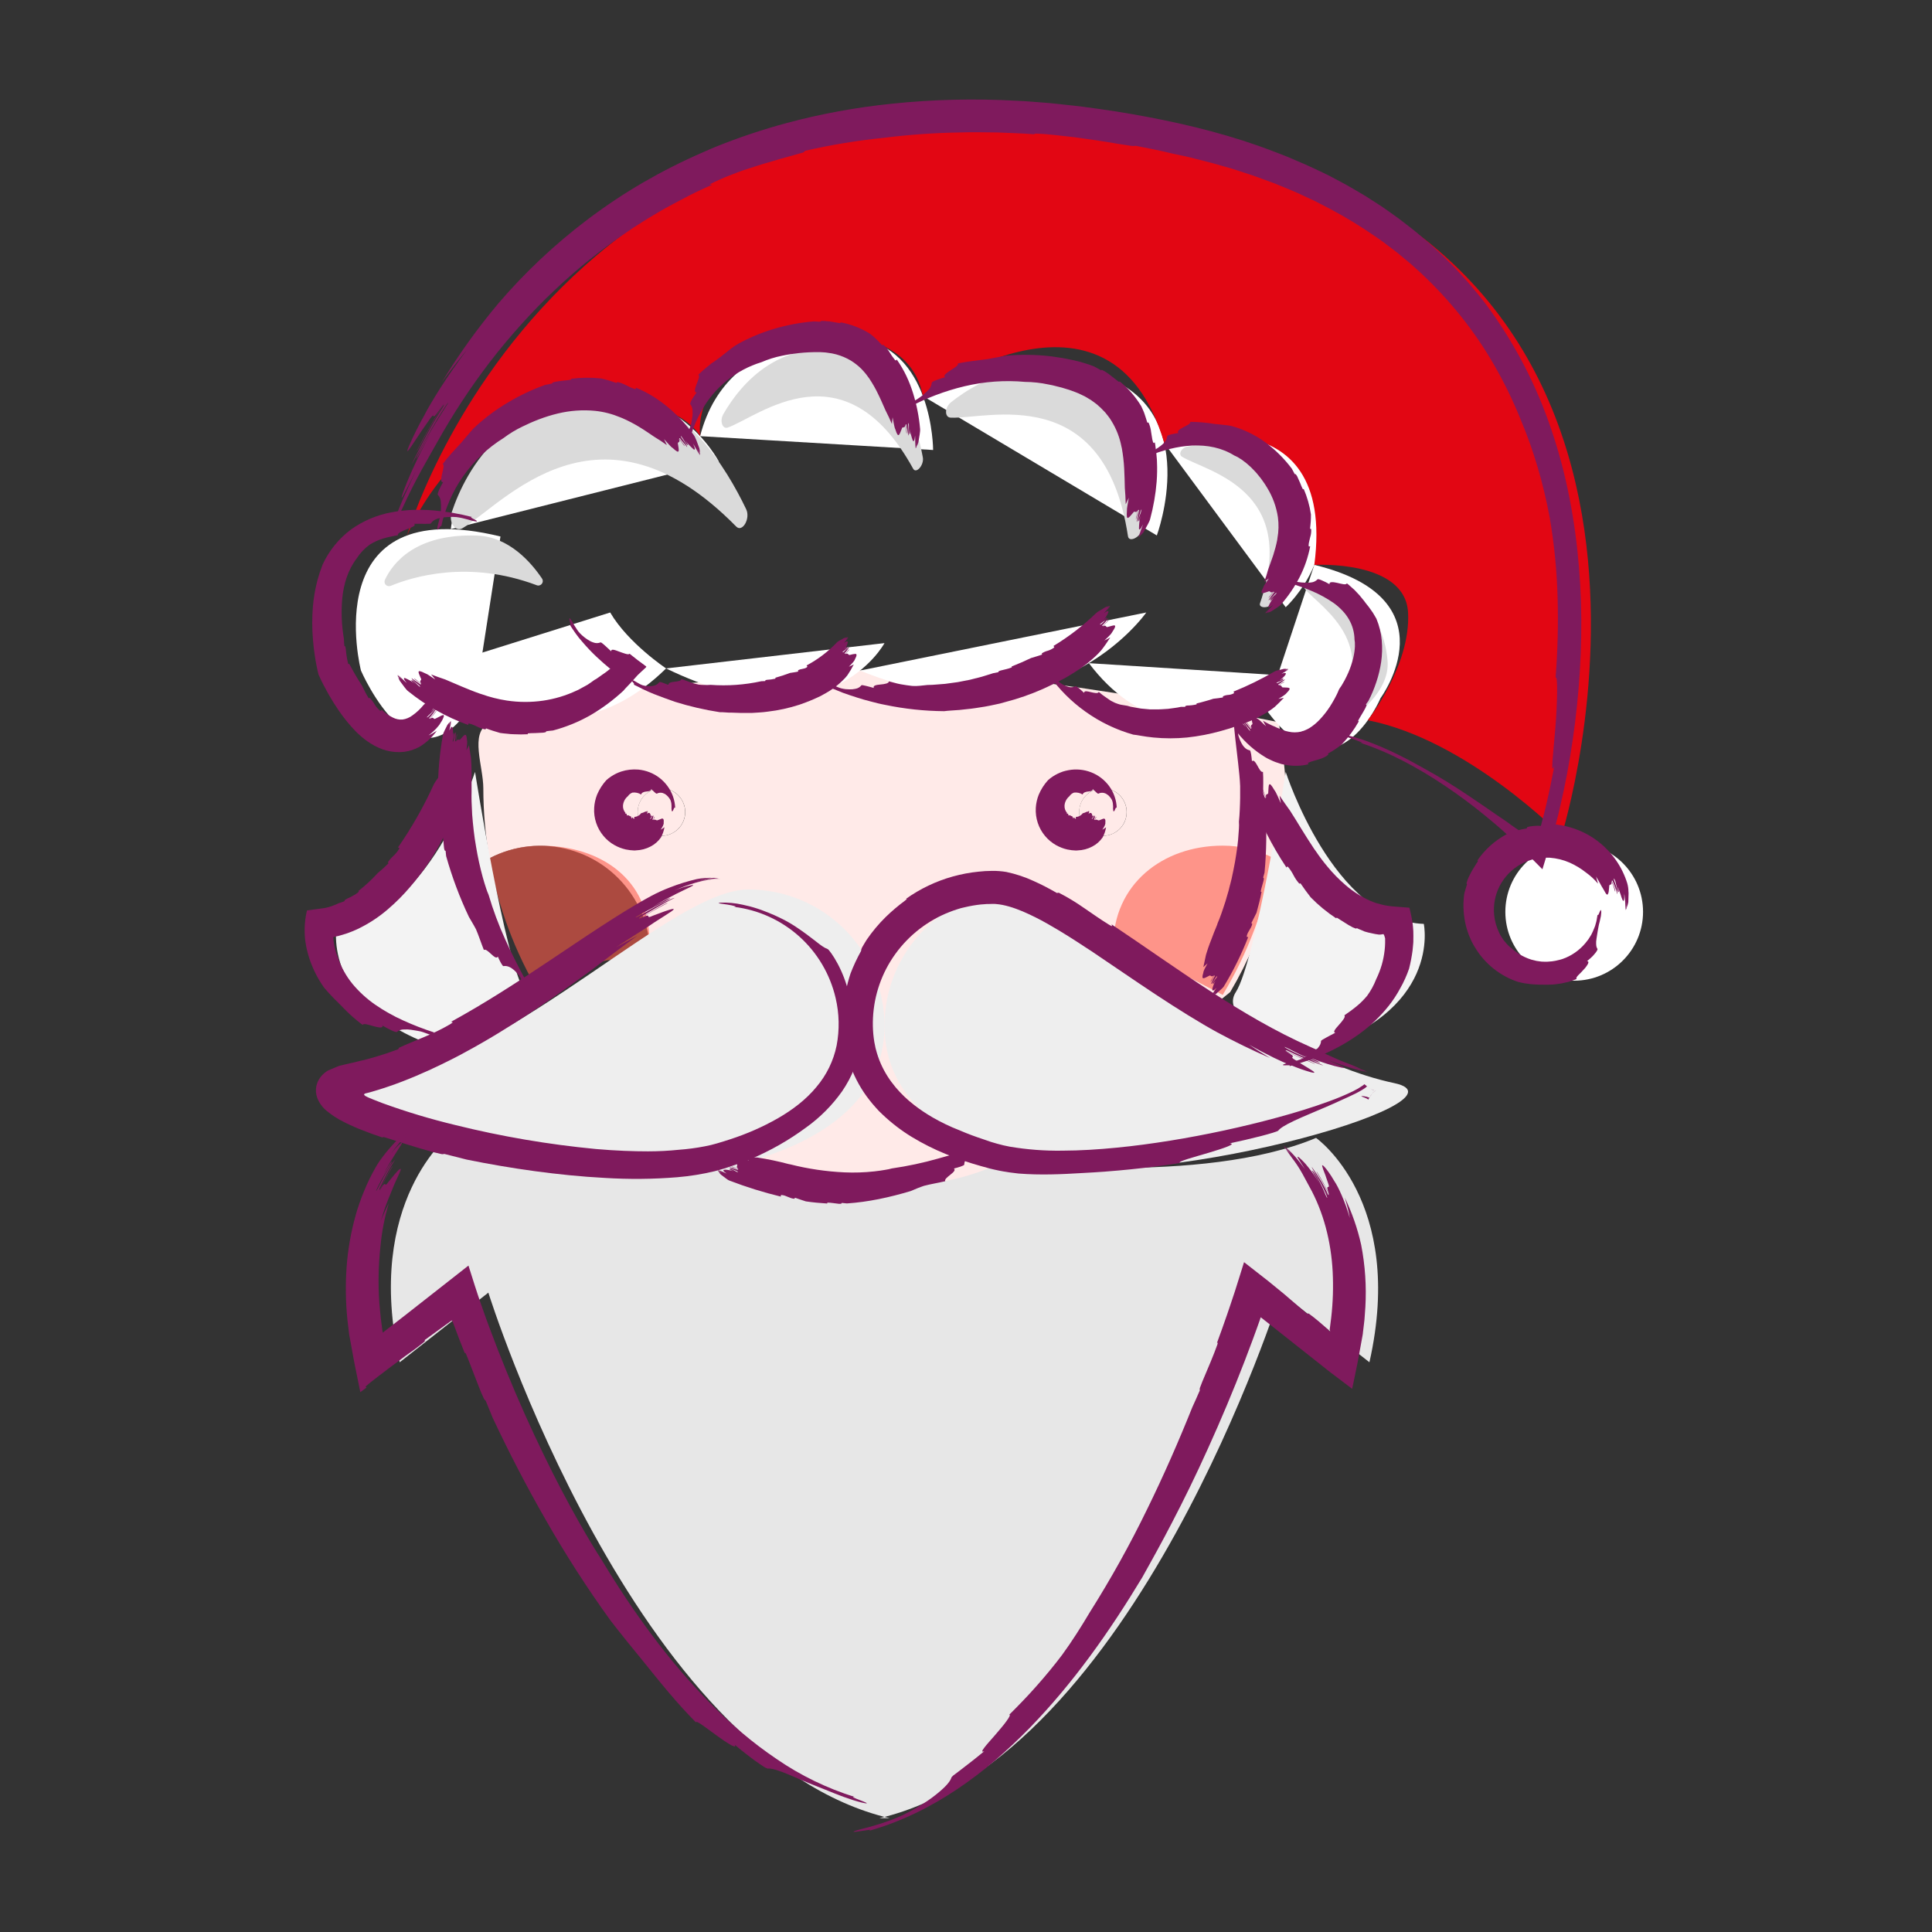 <svg width="48" height="48" viewBox="0 0 48 48" fill="none" xmlns="http://www.w3.org/2000/svg">
<rect x="0" y="0" width="48" height="48" fill="#333333" stroke="none"/>
<path d="M31.774 17.944C31.774 17.944 24.348 16.433 21.367 16.66C18.387 16.888 13.997 17.036 12.137 17.976C11.664 18.215 12.008 19.038 12.008 19.586C12.008 20.169 12.059 20.75 12.16 21.324C12.775 21.003 13.488 20.927 14.156 21.113C14.824 21.298 15.396 21.731 15.757 22.323C16.118 22.915 16.24 23.622 16.099 24.3C15.957 24.979 15.563 25.578 14.996 25.977L18.593 28.864C19.608 29.212 20.843 29.554 21.976 29.554C23.118 29.554 24.336 29.217 25.358 28.864L30.564 24.648C31.47 23.115 31.946 21.367 31.943 19.586C31.943 19.164 31.825 18.354 31.774 17.944ZM16.434 20.766C16.317 20.766 16.203 20.731 16.106 20.666C16.009 20.602 15.934 20.509 15.889 20.402C15.844 20.294 15.832 20.175 15.855 20.061C15.878 19.946 15.934 19.841 16.017 19.759C16.099 19.676 16.204 19.62 16.319 19.597C16.433 19.575 16.552 19.586 16.66 19.631C16.767 19.675 16.86 19.751 16.924 19.848C16.989 19.945 17.024 20.059 17.024 20.176C17.024 20.253 17.009 20.33 16.979 20.402C16.949 20.474 16.905 20.539 16.851 20.594C16.796 20.648 16.73 20.692 16.659 20.721C16.587 20.751 16.51 20.766 16.433 20.766H16.434ZM27.402 20.766C27.286 20.766 27.172 20.731 27.075 20.666C26.978 20.602 26.902 20.509 26.858 20.402C26.813 20.294 26.801 20.175 26.824 20.061C26.847 19.946 26.903 19.841 26.985 19.759C27.068 19.676 27.173 19.62 27.288 19.597C27.402 19.575 27.52 19.586 27.628 19.631C27.736 19.675 27.828 19.751 27.893 19.848C27.958 19.945 27.992 20.059 27.992 20.176C27.992 20.253 27.977 20.33 27.948 20.402C27.918 20.474 27.874 20.539 27.819 20.594C27.764 20.648 27.699 20.692 27.627 20.721C27.556 20.751 27.479 20.766 27.401 20.766H27.402Z" fill="#FFEAE8"/>
<path d="M16.432 20.766C16.758 20.766 17.022 20.502 17.022 20.176C17.022 19.85 16.758 19.586 16.432 19.586C16.107 19.586 15.842 19.85 15.842 20.176C15.842 20.502 16.107 20.766 16.432 20.766Z" fill="#FFEAE8"/>
<path d="M27.401 20.766C27.727 20.766 27.991 20.502 27.991 20.176C27.991 19.85 27.727 19.586 27.401 19.586C27.076 19.586 26.811 19.85 26.811 20.176C26.811 20.502 27.076 20.766 27.401 20.766Z" fill="#FFEAE8"/>
<path opacity="0.6" d="M16.134 23.369C16.134 21.86 14.937 21.01 13.427 21.01C12.985 21.009 12.548 21.117 12.157 21.324C12.368 22.524 12.799 23.674 13.427 24.718L14.67 24.026C15.375 23.534 16.134 24.294 16.134 23.369Z" fill="#FE5B4A"/>
<path opacity="0.6" d="M27.659 23.494C27.659 21.985 28.87 21.01 30.378 21.01C30.821 21.009 31.257 21.117 31.649 21.324C31.438 22.524 31.007 23.674 30.378 24.718L29.046 24.026C28.342 23.534 27.659 23.494 27.659 23.494Z" fill="#FE5B4A"/>
<path d="M34.641 26.91C30.946 26.124 27.225 22.098 25.357 22.098C24.46 22.098 23.6 22.454 22.966 23.089C22.331 23.723 21.975 24.583 21.975 25.48C21.975 27.348 23.56 28.352 25.357 28.862C28.424 29.734 36.764 27.362 34.641 26.91Z" fill="#EEEEEE"/>
<path d="M18.593 22.099C16.725 22.099 13.007 26.124 9.309 26.912C7.186 27.363 15.526 29.734 18.593 28.864C20.39 28.354 21.975 27.35 21.975 25.482C21.975 24.585 21.619 23.724 20.985 23.09C20.35 22.456 19.49 22.099 18.593 22.099Z" fill="#EEEEEE"/>
<path d="M22.102 45.172C15.752 43.677 12.133 32.115 12.133 32.115L9.931 33.845C9.028 29.834 11.202 28.17 11.202 28.17C11.202 28.17 16.636 29.309 18.595 28.864C18.595 28.864 22.096 30.252 24.925 28.864C24.925 28.864 29.845 29.466 32.697 28.271C32.697 28.271 34.928 29.834 34.023 33.845L31.819 32.115C31.819 32.115 28.198 43.677 21.85 45.172" fill="#E7E7E7"/>
<path d="M32.487 26.133C35.853 25.186 35.374 22.954 35.374 22.954C33.132 22.875 31.943 19.178 31.943 19.178C31.943 19.178 31.2 23.876 30.703 24.65C30.206 25.424 32.487 26.133 32.487 26.133Z" fill="#F3F3F3"/>
<path d="M11.258 26.133C7.892 25.186 8.37 22.954 8.37 22.954C10.612 22.875 11.802 19.178 11.802 19.178C11.802 19.178 12.544 23.876 13.041 24.65C13.538 25.424 11.258 26.133 11.258 26.133Z" fill="#F3F3F3"/>
<path d="M10.729 16.607C10.729 16.607 13.692 19.412 16.549 16.607C16.549 16.607 15.604 15.978 15.16 15.217" fill="white"/>
<path d="M21.975 15.978C21.975 15.978 20.587 18.573 16.549 16.607L21.975 15.978Z" fill="white"/>
<path d="M28.479 15.217C28.479 15.217 26.132 18.601 21.367 16.66L28.479 15.217Z" fill="white"/>
<path d="M32.858 16.844C32.858 16.844 29.429 19.622 27.053 16.476L32.858 16.844Z" fill="white"/>
<path d="M11.81 17.343C10.373 19.921 8.968 16.66 8.968 16.66C8.968 16.66 7.82 12.203 12.434 13.329" fill="white"/>
<path d="M17.86 11.468C17.86 11.468 16.654 9.135 14.007 10.052C11.359 10.97 11.201 13.146 11.201 13.146" fill="white"/>
<path d="M23.183 11.18C23.183 11.18 23.183 8.61 21.243 8.4C21.243 8.4 18.106 8.054 17.394 10.836" fill="white"/>
<path d="M28.741 13.303C28.741 13.303 29.889 10.209 27.401 9.344C24.913 8.479 22.929 9.84 22.929 9.84" fill="white"/>
<path d="M31.943 15.086C31.943 15.086 33.67 13.513 32.333 11.678C30.996 9.842 28.926 11.01 28.926 11.01" fill="white"/>
<path d="M31.46 17.635C33.182 20.001 34.3 17.343 34.3 17.343C34.3 17.343 36.121 14.872 32.654 14.034" fill="white"/>
<path d="M9.706 14.556C10.241 14.333 11.639 13.901 13.335 14.54C13.357 14.549 13.381 14.55 13.404 14.543C13.427 14.537 13.447 14.524 13.461 14.506C13.476 14.487 13.485 14.464 13.486 14.441C13.486 14.418 13.48 14.394 13.467 14.375C13.204 13.984 12.65 13.332 11.847 13.306C10.314 13.255 9.755 13.997 9.563 14.406C9.554 14.426 9.551 14.448 9.554 14.471C9.558 14.493 9.568 14.513 9.583 14.529C9.599 14.546 9.619 14.557 9.64 14.561C9.662 14.566 9.685 14.564 9.706 14.556Z" fill="#DADADA"/>
<path d="M11.489 13.124C12.491 12.54 14.888 9.617 18.292 13.083C18.442 13.236 18.651 12.886 18.538 12.65C18.046 11.624 17.004 9.915 15.502 9.845C12.629 9.711 11.58 11.659 11.222 12.73C11.14 12.972 11.312 13.226 11.489 13.124Z" fill="#DADADA"/>
<path d="M18.084 10.622C18.86 10.343 20.976 8.539 22.687 11.645C22.763 11.782 22.964 11.553 22.927 11.36C22.769 10.52 22.357 9.088 21.354 8.804C19.436 8.261 18.396 9.548 17.971 10.289C17.875 10.456 17.947 10.672 18.084 10.622Z" fill="#DADADA"/>
<path d="M23.621 10.377C24.537 10.415 27.438 9.463 28.024 13.321C28.049 13.493 28.346 13.343 28.383 13.132C28.542 12.215 28.663 10.591 27.728 9.887C25.939 8.54 24.359 9.414 23.631 9.991C23.467 10.121 23.461 10.37 23.621 10.377Z" fill="#DADADA"/>
<path d="M29.369 11.349C29.976 11.716 32.283 12.146 31.305 14.987C31.262 15.113 31.517 15.123 31.617 14.993C32.051 14.428 32.712 13.369 32.328 12.543C31.595 10.963 30.212 10.97 29.513 11.092C29.355 11.118 29.262 11.285 29.369 11.349Z" fill="#DADADA"/>
<path d="M32.425 14.637C32.808 15.1 34.558 16.098 32.894 18.061C32.821 18.147 33.025 18.228 33.147 18.154C33.673 17.833 34.535 17.187 34.474 16.425C34.358 14.969 33.228 14.577 32.621 14.475C32.484 14.451 32.355 14.556 32.425 14.637Z" fill="#DADADA"/>
<path d="M33.982 17.894C36.46 18.381 38.795 20.766 38.795 20.766C38.795 20.766 43.377 6.281 29.592 3.407C13.902 0.133 10.113 13.303 10.113 13.303C10.113 13.303 11.225 10.476 14.006 10.052C16.788 9.629 17.394 10.836 17.394 10.836C17.394 10.836 17.019 8.371 21.242 8.4C21.242 8.4 22.675 8.498 22.929 9.839C22.929 9.839 27.591 6.446 28.926 11.01C28.926 11.01 33.223 9.668 32.654 14.035C32.654 14.035 34.91 13.901 34.983 15.217C35.055 16.534 33.982 17.894 33.982 17.894Z" fill="#E20613"/>
<path d="M39.11 24.365C40.055 24.365 40.821 23.599 40.821 22.655C40.821 21.71 40.055 20.944 39.11 20.944C38.165 20.944 37.4 21.71 37.4 22.655C37.4 23.599 38.165 24.365 39.11 24.365Z" fill="white"/>
<path d="M19.399 29.729C19.404 29.712 19.384 29.689 19.422 29.69C19.539 29.7 19.618 29.776 19.737 29.783L19.751 29.757C19.837 29.786 19.927 29.819 20.021 29.848C20.197 29.874 20.375 29.89 20.553 29.901C20.55 29.89 20.549 29.881 20.567 29.879C20.641 29.879 20.742 29.898 20.849 29.909L20.896 29.907C20.9 29.905 20.904 29.902 20.907 29.898C20.91 29.895 20.913 29.89 20.914 29.886C20.962 29.889 21.005 29.894 21.043 29.899C21.573 29.863 22.092 29.751 22.628 29.591C22.738 29.543 22.848 29.497 22.955 29.462C23.116 29.419 23.326 29.385 23.484 29.347C23.437 29.259 23.801 29.108 23.699 29.032C23.802 29.005 23.957 28.962 23.957 28.933C23.957 28.847 24.006 28.73 24.255 28.596C24.355 28.553 24.525 28.53 24.555 28.502C24.604 28.459 24.402 28.491 24.451 28.446C24.064 28.563 23.688 28.68 23.309 28.784C22.932 28.891 22.548 28.973 22.16 29.029C22.106 29.044 22.051 29.056 21.995 29.064C21.921 29.079 21.827 29.09 21.721 29.103C21.474 29.13 21.226 29.138 20.978 29.127C20.526 29.106 20.076 29.04 19.637 28.929L19.594 28.921C19.337 28.852 19.076 28.798 18.813 28.758C18.709 28.751 18.602 28.749 18.495 28.744C18.538 28.774 18.574 28.803 18.606 28.83C18.506 28.797 18.406 28.763 18.361 28.768C18.134 28.738 18.239 28.825 18.302 28.916C18.353 28.963 18.259 28.981 18.345 29.039L18.176 28.98C18.159 29.005 18.391 29.035 18.329 29.063C18.261 29.038 18.191 29.017 18.12 29.001C18.132 29.044 18.352 29.091 18.33 29.123C18.29 29.12 18.154 29.013 18.126 29.053C18.12 29.061 18.188 29.084 18.222 29.096C18.008 29.041 17.879 29.043 18.054 29.156C17.987 29.133 17.9 29.081 17.827 29.064C17.861 29.078 17.919 29.107 17.951 29.119L17.832 29.076C17.837 29.085 17.841 29.093 17.847 29.101C17.874 29.118 17.903 29.132 17.933 29.144L17.853 29.116C17.87 29.139 17.888 29.16 17.907 29.18C17.993 29.241 18.071 29.313 18.122 29.331C18.538 29.491 18.965 29.624 19.399 29.729Z" fill="#7F1A5D"/>
<path d="M10.881 19.619C10.898 19.619 10.915 19.596 10.924 19.634C10.943 19.751 10.884 19.848 10.905 19.966L10.934 19.973C10.925 20.065 10.917 20.162 10.908 20.259C10.916 20.349 10.927 20.438 10.938 20.527C10.944 20.57 10.949 20.616 10.956 20.66L10.978 20.792C10.988 20.786 10.997 20.783 11.003 20.8C11.02 20.873 11.019 20.976 11.034 21.081C11.039 21.096 11.043 21.111 11.046 21.126C11.049 21.13 11.053 21.133 11.057 21.136C11.061 21.138 11.066 21.14 11.071 21.14C11.077 21.187 11.081 21.23 11.084 21.269C11.23 21.788 11.419 22.294 11.65 22.78C11.681 22.832 11.712 22.884 11.741 22.936C11.771 22.988 11.801 23.039 11.827 23.09C11.894 23.245 11.96 23.45 12.022 23.602C12.103 23.541 12.31 23.881 12.368 23.766C12.411 23.863 12.482 24.009 12.51 24.003C12.596 23.988 12.72 24.016 12.897 24.235C12.961 24.321 13.014 24.485 13.048 24.509C13.101 24.547 13.029 24.358 13.082 24.396C12.892 24.045 12.713 23.697 12.552 23.34C12.388 22.979 12.25 22.608 12.138 22.228C12.114 22.176 12.094 22.123 12.077 22.068C12.054 21.994 12.022 21.902 11.994 21.796C11.926 21.548 11.871 21.297 11.829 21.044C11.779 20.769 11.751 20.485 11.731 20.24C11.724 20.118 11.719 20.005 11.716 19.909C11.712 19.812 11.716 19.73 11.716 19.67V19.628C11.716 19.367 11.722 19.052 11.702 18.829C11.685 18.726 11.668 18.62 11.651 18.515C11.63 18.561 11.608 18.604 11.589 18.641C11.601 18.536 11.615 18.431 11.602 18.389C11.588 18.16 11.523 18.279 11.445 18.359C11.409 18.418 11.374 18.327 11.332 18.424C11.342 18.352 11.347 18.316 11.357 18.244C11.331 18.232 11.345 18.467 11.305 18.412C11.324 18.344 11.316 18.264 11.328 18.192C11.285 18.212 11.282 18.44 11.247 18.425C11.242 18.385 11.321 18.228 11.278 18.208C11.269 18.204 11.258 18.276 11.253 18.313C11.267 18.088 11.243 17.957 11.162 18.155C11.173 18.084 11.208 17.986 11.214 17.91C11.207 17.947 11.187 18.01 11.181 18.044C11.189 18.002 11.196 17.959 11.203 17.916C11.195 17.922 11.188 17.928 11.181 17.935C11.169 17.966 11.161 17.998 11.155 18.031C11.159 18.002 11.165 17.974 11.169 17.945C11.15 17.965 11.131 17.988 11.115 18.011C11.07 18.108 11.013 18.201 11.005 18.257C10.924 18.706 10.882 19.162 10.881 19.619Z" fill="#7F1A5D"/>
<path d="M31.011 23.282C30.995 23.275 30.97 23.291 30.976 23.253C31 23.137 31.09 23.069 31.112 22.952L31.089 22.935L31.218 22.677C31.264 22.506 31.311 22.334 31.343 22.159C31.332 22.159 31.323 22.159 31.324 22.142C31.335 22.069 31.37 21.974 31.395 21.871C31.395 21.855 31.398 21.84 31.4 21.825C31.399 21.82 31.397 21.816 31.394 21.812C31.391 21.808 31.387 21.805 31.383 21.803C31.394 21.758 31.406 21.718 31.417 21.679C31.467 21.146 31.474 20.61 31.437 20.076C31.427 20.017 31.417 19.957 31.408 19.899C31.399 19.841 31.389 19.783 31.385 19.727C31.38 19.644 31.385 19.549 31.385 19.451C31.385 19.352 31.385 19.259 31.378 19.177C31.33 19.194 31.285 19.104 31.24 19.023C31.194 18.942 31.149 18.868 31.104 18.912C31.095 18.806 31.078 18.646 31.049 18.641C30.963 18.626 30.857 18.558 30.77 18.283C30.744 18.174 30.757 17.999 30.735 17.96C30.7 17.901 30.695 18.114 30.66 18.055C30.68 18.264 30.703 18.466 30.727 18.666C30.75 18.866 30.774 19.063 30.792 19.255C30.801 19.35 30.808 19.445 30.811 19.53V19.563V19.821C30.811 19.919 30.805 20.017 30.802 20.116C30.799 20.216 30.79 20.314 30.781 20.413C30.785 20.471 30.785 20.528 30.781 20.585C30.777 20.662 30.77 20.757 30.76 20.867C30.751 20.977 30.734 21.097 30.714 21.225C30.695 21.353 30.671 21.488 30.643 21.623C30.628 21.691 30.614 21.759 30.6 21.827C30.585 21.895 30.566 21.961 30.549 22.027L30.525 22.125C30.515 22.157 30.506 22.189 30.497 22.22L30.444 22.402C30.407 22.518 30.37 22.623 30.339 22.714C30.308 22.805 30.275 22.879 30.253 22.933L30.239 22.977C30.217 23.037 30.188 23.099 30.163 23.163C30.139 23.228 30.114 23.292 30.089 23.358C30.037 23.486 29.995 23.613 29.963 23.719C29.94 23.82 29.92 23.925 29.897 24.028C29.933 23.993 29.97 23.962 30.001 23.934C29.951 24.027 29.899 24.118 29.897 24.163C29.863 24.272 29.87 24.304 29.901 24.304C29.931 24.304 29.982 24.271 30.032 24.248C30.087 24.205 30.087 24.303 30.161 24.229C30.126 24.292 30.109 24.324 30.075 24.386C30.097 24.408 30.166 24.183 30.183 24.249C30.14 24.305 30.121 24.383 30.084 24.445C30.131 24.445 30.215 24.23 30.242 24.259C30.232 24.297 30.103 24.415 30.136 24.449C30.143 24.456 30.179 24.393 30.197 24.363C30.102 24.566 30.077 24.695 30.224 24.541C30.187 24.603 30.12 24.681 30.088 24.75C30.108 24.718 30.149 24.664 30.166 24.636L30.101 24.747C30.11 24.744 30.119 24.741 30.129 24.737C30.15 24.712 30.169 24.686 30.187 24.657L30.144 24.731C30.169 24.719 30.194 24.704 30.218 24.688C30.294 24.614 30.383 24.55 30.41 24.501C30.645 24.113 30.846 23.705 31.011 23.282Z" fill="#7F1A5D"/>
<path d="M15.756 20.297C15.756 20.314 15.763 20.331 15.756 20.34C15.75 20.348 15.737 20.337 15.73 20.327C15.723 20.317 15.717 20.305 15.707 20.31L15.7 20.337C15.693 20.33 15.688 20.321 15.685 20.312C15.681 20.303 15.678 20.294 15.675 20.285C15.65 20.277 15.627 20.266 15.605 20.251C15.597 20.257 15.59 20.263 15.585 20.263C15.571 20.257 15.571 20.236 15.567 20.22L15.56 20.214C15.553 20.215 15.545 20.217 15.538 20.218C15.537 20.21 15.537 20.202 15.538 20.194C15.495 20.144 15.474 20.079 15.478 20.013C15.482 19.968 15.494 19.925 15.515 19.885C15.536 19.845 15.564 19.81 15.599 19.782C15.627 19.741 15.666 19.709 15.713 19.692C15.788 19.682 15.864 19.699 15.928 19.739C15.942 19.692 15.995 19.672 16.052 19.666C16.11 19.659 16.17 19.66 16.181 19.606C16.234 19.649 16.295 19.728 16.32 19.717C16.364 19.694 16.416 19.688 16.465 19.702C16.5 19.713 16.532 19.731 16.559 19.755C16.599 19.789 16.632 19.831 16.657 19.877C16.666 19.902 16.673 19.927 16.678 19.953C16.681 19.981 16.684 20.009 16.684 20.036C16.681 20.074 16.683 20.112 16.69 20.15C16.691 20.151 16.693 20.153 16.694 20.154C16.696 20.155 16.698 20.156 16.7 20.156C16.702 20.157 16.704 20.156 16.706 20.155C16.708 20.155 16.71 20.154 16.711 20.152C16.72 20.141 16.727 20.127 16.732 20.113C16.745 20.081 16.758 20.046 16.775 20.073C16.767 19.878 16.701 19.69 16.586 19.533C16.473 19.377 16.317 19.256 16.137 19.186C16.048 19.151 15.954 19.129 15.859 19.12C15.716 19.108 15.572 19.124 15.436 19.168C15.39 19.183 15.346 19.201 15.303 19.222C15.216 19.265 15.136 19.319 15.064 19.383C14.968 19.489 14.89 19.611 14.834 19.743C14.793 19.848 14.768 19.959 14.762 20.071C14.747 20.325 14.83 20.575 14.994 20.77C15.07 20.861 15.162 20.938 15.266 20.996C15.354 21.046 15.449 21.082 15.548 21.105C15.618 21.119 15.69 21.128 15.762 21.13L15.802 21.127C15.928 21.123 16.052 21.09 16.164 21.031C16.267 20.978 16.356 20.9 16.422 20.804C16.465 20.725 16.494 20.64 16.508 20.551C16.479 20.575 16.447 20.595 16.414 20.613C16.46 20.549 16.496 20.477 16.489 20.441C16.499 20.355 16.476 20.334 16.45 20.337C16.433 20.34 16.417 20.346 16.402 20.354C16.383 20.362 16.363 20.37 16.343 20.376C16.324 20.388 16.307 20.376 16.29 20.37C16.281 20.365 16.271 20.362 16.26 20.363C16.25 20.363 16.24 20.367 16.231 20.373C16.238 20.36 16.244 20.347 16.249 20.334C16.255 20.32 16.26 20.307 16.265 20.293C16.243 20.282 16.241 20.398 16.207 20.357C16.231 20.333 16.226 20.293 16.235 20.262C16.214 20.262 16.206 20.289 16.192 20.31C16.177 20.332 16.166 20.351 16.151 20.341C16.151 20.337 16.156 20.331 16.163 20.325C16.17 20.319 16.177 20.311 16.185 20.303C16.2 20.287 16.206 20.268 16.185 20.26C16.176 20.257 16.168 20.284 16.162 20.297C16.166 20.281 16.167 20.264 16.164 20.247C16.161 20.231 16.153 20.216 16.142 20.203C16.125 20.188 16.099 20.195 16.07 20.219C16.074 20.207 16.08 20.196 16.086 20.185C16.092 20.173 16.094 20.16 16.093 20.147C16.09 20.158 16.081 20.178 16.078 20.188C16.081 20.175 16.082 20.162 16.083 20.149L16.064 20.155C16.057 20.163 16.053 20.172 16.051 20.182C16.051 20.174 16.051 20.166 16.054 20.159L16.011 20.174C15.977 20.196 15.931 20.2 15.925 20.207C15.905 20.236 15.877 20.26 15.845 20.275C15.831 20.282 15.816 20.286 15.802 20.289C15.787 20.294 15.772 20.296 15.756 20.297Z" fill="#7F1A5D"/>
<path d="M26.727 20.297C26.727 20.314 26.733 20.331 26.727 20.34C26.721 20.349 26.707 20.337 26.7 20.327C26.692 20.317 26.687 20.305 26.677 20.311L26.669 20.338C26.663 20.33 26.658 20.321 26.654 20.312C26.651 20.304 26.647 20.294 26.645 20.285C26.62 20.277 26.596 20.266 26.575 20.251C26.567 20.257 26.56 20.263 26.555 20.263C26.541 20.257 26.541 20.236 26.537 20.22L26.53 20.214C26.522 20.215 26.515 20.217 26.508 20.219C26.507 20.211 26.507 20.202 26.508 20.194C26.465 20.144 26.444 20.079 26.448 20.013C26.451 19.968 26.464 19.925 26.485 19.885C26.505 19.846 26.534 19.811 26.569 19.782C26.596 19.741 26.636 19.709 26.683 19.692C26.758 19.683 26.834 19.699 26.898 19.739C26.912 19.692 26.965 19.673 27.023 19.666C27.08 19.66 27.14 19.66 27.151 19.606C27.204 19.649 27.266 19.728 27.29 19.718C27.334 19.694 27.387 19.689 27.435 19.703C27.47 19.713 27.502 19.731 27.53 19.755C27.57 19.789 27.602 19.831 27.627 19.878C27.637 19.902 27.644 19.928 27.648 19.954C27.652 19.982 27.653 20.01 27.655 20.037C27.651 20.074 27.653 20.113 27.66 20.15C27.661 20.152 27.663 20.153 27.665 20.154C27.666 20.155 27.668 20.156 27.67 20.157C27.672 20.157 27.674 20.157 27.676 20.156C27.678 20.155 27.68 20.154 27.681 20.152C27.691 20.141 27.698 20.128 27.702 20.113C27.716 20.081 27.728 20.046 27.745 20.073C27.742 19.977 27.724 19.881 27.692 19.79C27.661 19.698 27.616 19.612 27.559 19.534C27.445 19.378 27.29 19.258 27.11 19.188C27.02 19.153 26.927 19.131 26.831 19.122C26.737 19.113 26.641 19.117 26.547 19.135C26.5 19.143 26.454 19.155 26.408 19.169C26.363 19.185 26.318 19.203 26.275 19.224C26.189 19.266 26.108 19.32 26.037 19.384C25.94 19.491 25.862 19.613 25.807 19.745C25.765 19.849 25.741 19.96 25.734 20.073C25.72 20.327 25.802 20.577 25.966 20.772C26.043 20.863 26.135 20.939 26.238 20.998C26.327 21.047 26.421 21.084 26.52 21.106C26.591 21.121 26.663 21.129 26.735 21.131L26.774 21.128C26.901 21.124 27.025 21.092 27.137 21.032C27.24 20.98 27.328 20.901 27.394 20.806C27.437 20.727 27.466 20.641 27.48 20.553C27.451 20.576 27.419 20.597 27.386 20.614C27.433 20.55 27.468 20.478 27.462 20.442C27.472 20.356 27.448 20.336 27.422 20.339C27.405 20.342 27.389 20.347 27.374 20.355C27.355 20.364 27.335 20.371 27.316 20.378C27.296 20.389 27.28 20.378 27.262 20.371C27.253 20.366 27.243 20.364 27.232 20.364C27.222 20.365 27.212 20.368 27.203 20.374C27.21 20.362 27.216 20.349 27.221 20.335C27.227 20.322 27.232 20.308 27.237 20.294C27.215 20.283 27.213 20.4 27.18 20.359C27.203 20.334 27.198 20.294 27.206 20.264C27.186 20.264 27.178 20.291 27.164 20.312C27.149 20.333 27.139 20.352 27.123 20.343C27.123 20.338 27.128 20.333 27.135 20.327C27.142 20.32 27.149 20.312 27.157 20.304C27.172 20.289 27.178 20.27 27.157 20.261C27.148 20.258 27.14 20.286 27.134 20.298C27.139 20.282 27.139 20.265 27.136 20.249C27.133 20.233 27.125 20.217 27.115 20.204C27.097 20.19 27.072 20.196 27.042 20.221C27.047 20.209 27.052 20.198 27.058 20.186C27.064 20.175 27.067 20.161 27.065 20.148C27.062 20.16 27.053 20.179 27.051 20.189C27.054 20.177 27.053 20.164 27.056 20.151L27.035 20.157C27.03 20.165 27.025 20.174 27.023 20.183C27.023 20.176 27.023 20.168 27.026 20.16L26.983 20.176C26.949 20.197 26.903 20.201 26.897 20.209C26.875 20.239 26.846 20.262 26.812 20.277C26.799 20.284 26.785 20.289 26.77 20.292C26.756 20.295 26.741 20.297 26.727 20.297Z" fill="#7F1A5D"/>
<path d="M27.62 22.968C27.607 22.98 27.685 23.053 27.544 22.968C27.325 22.832 27.134 22.696 26.939 22.563C26.737 22.421 26.525 22.292 26.305 22.179L26.258 22.186C26.078 22.083 25.89 21.981 25.684 21.89C25.467 21.789 25.239 21.714 25.004 21.664L24.916 21.651C24.885 21.648 24.854 21.645 24.823 21.642C24.793 21.64 24.761 21.638 24.729 21.637C24.698 21.636 24.665 21.637 24.639 21.637L24.476 21.642L24.314 21.656C24.097 21.677 23.883 21.718 23.673 21.776C23.256 21.892 22.861 22.08 22.508 22.332C22.532 22.327 22.546 22.329 22.478 22.381C22.312 22.504 22.154 22.638 22.006 22.782C21.83 22.955 21.672 23.144 21.533 23.347C21.494 23.412 21.452 23.476 21.417 23.541C21.403 23.566 21.395 23.594 21.395 23.623C21.294 23.805 21.205 23.993 21.131 24.187C21.033 24.484 20.972 24.792 20.95 25.104C20.928 25.418 20.947 25.733 21.007 26.042C21.024 26.12 21.04 26.198 21.063 26.274C21.086 26.351 21.111 26.427 21.136 26.502C21.192 26.652 21.26 26.798 21.338 26.937C21.416 27.076 21.505 27.209 21.604 27.334C21.652 27.398 21.705 27.456 21.757 27.516C21.808 27.576 21.864 27.632 21.922 27.686C22.148 27.901 22.397 28.092 22.665 28.254C22.93 28.414 23.207 28.553 23.494 28.67C23.78 28.788 24.074 28.888 24.372 28.971C24.447 28.993 24.522 29.014 24.597 29.033C24.672 29.051 24.754 29.071 24.833 29.086C24.99 29.117 25.149 29.14 25.305 29.156C25.844 29.199 26.375 29.175 26.883 29.144C27.259 29.125 27.686 29.094 28.109 29.05C28.532 29.007 28.951 28.952 29.312 28.895C29.249 28.855 29.656 28.752 30.026 28.641C30.397 28.53 30.735 28.417 30.552 28.406C30.788 28.356 31.083 28.289 31.322 28.227C31.56 28.165 31.743 28.109 31.757 28.091C31.8 28.035 31.905 27.962 32.148 27.847C32.269 27.79 32.424 27.723 32.62 27.64C32.816 27.557 33.057 27.457 33.335 27.328C33.444 27.279 33.567 27.224 33.683 27.166C33.741 27.136 33.798 27.105 33.847 27.075C33.871 27.059 33.895 27.044 33.914 27.032C33.929 27.021 33.943 27.009 33.957 26.996C33.959 26.995 33.961 26.993 33.962 26.991H33.965L33.972 26.997L33.988 27.009C34.001 27.017 34.01 27.024 34.019 27.03C34.036 27.043 34.062 27.055 34.075 27.064C34.107 27.085 34.144 27.097 34.183 27.098C34.147 27.113 34.115 27.138 34.092 27.17C34.067 27.2 34.044 27.232 34.024 27.266C34.019 27.273 34.02 27.271 34.02 27.271H34.016C33.993 27.261 33.97 27.253 33.946 27.247C33.924 27.241 33.901 27.237 33.877 27.234C33.807 27.226 33.812 27.234 33.853 27.251L33.87 27.257L33.886 27.264C33.897 27.268 33.909 27.272 33.92 27.277C33.942 27.286 33.962 27.296 33.982 27.309C33.987 27.311 33.991 27.315 33.994 27.32L34.006 27.298C34.014 27.284 34.026 27.268 34.032 27.255C34.046 27.232 34.061 27.211 34.078 27.19C34.103 27.151 34.139 27.12 34.181 27.099H34.184H34.182C34.177 27.101 34.173 27.103 34.168 27.105C34.194 27.092 34.188 27.105 34.149 27.094C34.083 27.072 34.022 27.038 33.969 26.994C33.951 26.98 33.934 26.965 33.911 26.947L33.899 26.937C33.896 26.937 33.896 26.94 33.89 26.944C33.885 26.948 33.87 26.961 33.856 26.971C33.781 27.023 33.701 27.07 33.619 27.11C33.425 27.204 33.225 27.288 33.022 27.361C32.605 27.515 32.171 27.646 31.733 27.765C30.859 28.002 29.973 28.193 29.079 28.338C28.632 28.41 28.184 28.471 27.735 28.514C27.287 28.558 26.837 28.587 26.391 28.588C25.953 28.595 25.516 28.561 25.084 28.488C24.98 28.468 24.878 28.445 24.78 28.417L24.619 28.37L24.463 28.316C24.251 28.247 24.042 28.17 23.839 28.082C23.608 27.993 23.384 27.885 23.169 27.761C23.01 27.669 22.857 27.566 22.711 27.453C22.542 27.323 22.388 27.176 22.251 27.013C22.178 26.926 22.11 26.834 22.049 26.738C21.986 26.638 21.93 26.533 21.882 26.424C21.833 26.311 21.793 26.194 21.762 26.074L21.75 26.028L21.741 25.981L21.722 25.887C21.714 25.822 21.701 25.758 21.697 25.692C21.685 25.557 21.682 25.421 21.689 25.286C21.696 25.146 21.713 25.008 21.739 24.871C21.793 24.59 21.888 24.319 22.019 24.066C22.288 23.552 22.699 23.128 23.203 22.843C23.325 22.773 23.452 22.713 23.583 22.662C23.647 22.634 23.712 22.615 23.778 22.592C23.844 22.57 23.907 22.552 23.975 22.539C24.105 22.508 24.238 22.485 24.371 22.471L24.469 22.464L24.517 22.46H24.566L24.663 22.457C24.692 22.457 24.716 22.457 24.743 22.46C24.958 22.476 25.193 22.553 25.41 22.644C25.62 22.735 25.826 22.837 26.025 22.951C26.404 23.166 26.716 23.369 26.945 23.52L27.113 23.629C27.612 23.963 28.164 24.346 28.708 24.705C29.253 25.065 29.79 25.4 30.247 25.651C30.669 25.878 31.107 26.093 31.555 26.286C31.36 26.17 31.183 26.057 31.033 25.956C31.248 26.076 31.466 26.191 31.654 26.282C31.796 26.352 31.941 26.416 32.09 26.471C32.246 26.537 32.407 26.594 32.57 26.64C32.656 26.661 32.669 26.653 32.643 26.629C32.589 26.581 32.369 26.46 32.2 26.348C32.075 26.276 32.106 26.269 32.118 26.254C32.13 26.239 32.124 26.217 31.929 26.108C32.219 26.246 32.366 26.312 32.665 26.433C32.688 26.427 32.456 26.34 32.25 26.25C32.044 26.16 31.863 26.071 31.974 26.098C32.267 26.241 32.567 26.367 32.874 26.474C32.829 26.438 32.573 26.336 32.337 26.229C32.1 26.122 31.89 26.016 31.921 26.01C32 26.043 32.198 26.151 32.389 26.241C32.579 26.331 32.762 26.406 32.799 26.396C32.75 26.367 32.699 26.344 32.645 26.326C32.555 26.287 32.444 26.24 32.371 26.208C32.598 26.303 32.801 26.376 32.97 26.43C33.089 26.469 33.211 26.501 33.335 26.526C33.407 26.538 33.424 26.531 33.37 26.503C33.317 26.476 33.194 26.424 32.991 26.337C33.135 26.39 33.308 26.454 33.486 26.509C33.657 26.564 33.83 26.61 34.005 26.646H34.003C33.846 26.611 33.579 26.532 33.437 26.487C33.612 26.54 33.789 26.589 33.968 26.628C33.941 26.615 33.911 26.602 33.879 26.588C33.813 26.57 33.748 26.55 33.682 26.531L33.48 26.469C33.596 26.503 33.712 26.535 33.83 26.565C33.787 26.546 33.744 26.527 33.695 26.507C33.645 26.488 33.596 26.464 33.543 26.443C33.138 26.296 32.77 26.099 32.555 26.01C31.689 25.629 30.861 25.137 30.049 24.611C29.236 24.084 28.442 23.517 27.62 22.968Z" fill="#7F1A5D"/>
<path d="M11.207 25.385C11.213 25.402 11.31 25.369 11.175 25.452C10.746 25.703 10.359 25.827 9.914 26.03L9.892 26.069C9.714 26.136 9.53 26.198 9.343 26.253C9.249 26.281 9.155 26.307 9.06 26.332L9.023 26.34L8.969 26.352L8.861 26.379L8.806 26.393L8.779 26.399L8.742 26.407L8.588 26.442L8.448 26.476C8.426 26.48 8.406 26.488 8.386 26.497L8.329 26.521L8.215 26.569L8.158 26.593L8.144 26.599L8.134 26.606L8.113 26.62C8.063 26.654 8.017 26.695 7.978 26.742C7.941 26.786 7.911 26.836 7.889 26.889C7.877 26.919 7.867 26.951 7.86 26.983C7.84 27.079 7.847 27.178 7.88 27.271C7.928 27.397 8.007 27.509 8.111 27.595C8.246 27.707 8.393 27.802 8.551 27.879C8.594 27.899 8.634 27.922 8.676 27.94L8.795 27.994L8.881 28.031L8.952 28.06C9.141 28.136 9.329 28.204 9.517 28.266C9.5 28.25 9.494 28.238 9.57 28.26C9.883 28.36 10.312 28.501 10.761 28.624L10.961 28.671C10.987 28.678 11.014 28.677 11.04 28.669L11.592 28.809C12.151 28.923 12.715 29.019 13.286 29.097C13.857 29.174 14.435 29.234 15.025 29.265C15.625 29.302 16.227 29.297 16.826 29.248C17.138 29.222 17.448 29.172 17.752 29.099C17.829 29.08 17.908 29.056 17.983 29.034C18.059 29.011 18.132 28.986 18.206 28.96C18.355 28.911 18.502 28.855 18.649 28.797C19.139 28.59 19.603 28.326 20.03 28.01C20.374 27.764 20.674 27.462 20.919 27.117C21.043 26.937 21.146 26.744 21.227 26.541C21.302 26.351 21.357 26.154 21.39 25.953C21.376 25.965 21.367 25.947 21.361 25.91C21.355 25.872 21.355 25.809 21.35 25.734C21.343 25.551 21.325 25.369 21.294 25.189C21.269 25.025 21.225 24.866 21.165 24.712C21.122 24.606 21.087 24.571 21.084 24.66C21.024 24.411 20.932 24.17 20.812 23.944C20.699 23.732 20.585 23.585 20.563 23.579C20.515 23.561 20.47 23.537 20.43 23.508C20.4 23.488 20.368 23.465 20.329 23.434C20.291 23.404 20.249 23.371 20.198 23.333C20.099 23.256 19.973 23.161 19.808 23.05L19.744 23.007L19.675 22.964C19.652 22.951 19.628 22.935 19.603 22.921L19.526 22.878C19.474 22.848 19.416 22.823 19.358 22.793L19.265 22.75L19.218 22.728L19.168 22.708L19.088 22.674C19.061 22.663 19.032 22.652 19.002 22.641C18.945 22.616 18.883 22.598 18.822 22.576C18.698 22.535 18.573 22.502 18.446 22.476C18.269 22.437 18.087 22.42 17.906 22.426C17.836 22.433 17.842 22.439 17.886 22.447C17.93 22.454 17.999 22.463 18.071 22.474C18.215 22.497 18.354 22.533 18.231 22.53C18.835 22.602 19.401 22.858 19.854 23.263C20.307 23.669 20.623 24.204 20.761 24.796C20.852 25.183 20.86 25.584 20.786 25.975C20.708 26.357 20.534 26.712 20.281 27.009C20.029 27.315 19.697 27.57 19.329 27.782C18.951 27.998 18.551 28.173 18.136 28.307C18.03 28.342 17.924 28.375 17.817 28.406L17.74 28.427C17.716 28.434 17.69 28.44 17.665 28.447C17.615 28.459 17.563 28.47 17.511 28.48C17.297 28.522 17.081 28.55 16.863 28.566C16.609 28.592 16.354 28.605 16.099 28.605C15.748 28.605 15.307 28.591 14.806 28.547C13.629 28.435 12.463 28.237 11.315 27.952C10.698 27.804 10.09 27.621 9.494 27.404C9.422 27.377 9.351 27.35 9.282 27.321L9.179 27.279L9.136 27.26C9.116 27.251 9.096 27.241 9.078 27.23C9.069 27.224 9.061 27.217 9.054 27.209C9.049 27.206 9.047 27.201 9.046 27.195C9.046 27.19 9.047 27.185 9.05 27.181C9.067 27.169 9.087 27.161 9.107 27.159L9.136 27.152L9.239 27.124L9.435 27.065L9.631 27.001C9.888 26.915 10.124 26.821 10.34 26.73C10.769 26.548 11.118 26.373 11.371 26.242L11.553 26.144C12.1 25.85 12.683 25.492 13.229 25.129C13.775 24.766 14.285 24.399 14.699 24.098C15.075 23.814 15.452 23.523 15.836 23.247L15.306 23.534C15.709 23.267 16.118 23.018 16.267 22.91C16.482 22.773 16.611 22.692 16.68 22.644C16.748 22.595 16.752 22.58 16.717 22.583C16.646 22.589 16.416 22.676 16.23 22.747C16.101 22.807 16.112 22.778 16.106 22.759C16.101 22.741 16.078 22.731 15.878 22.835C16.017 22.752 16.122 22.69 16.228 22.63C16.334 22.57 16.442 22.511 16.586 22.436C16.596 22.415 16.375 22.533 16.18 22.651C15.984 22.769 15.812 22.869 15.899 22.79C16.171 22.637 16.467 22.447 16.764 22.307C16.705 22.313 16.447 22.436 16.219 22.565C15.99 22.694 15.782 22.817 15.794 22.788C15.866 22.738 16.069 22.629 16.26 22.53C16.452 22.432 16.634 22.343 16.653 22.308C16.597 22.326 16.544 22.35 16.493 22.38C16.402 22.426 16.294 22.484 16.223 22.524C16.441 22.395 16.639 22.289 16.802 22.207C16.965 22.125 17.093 22.067 17.163 22.032C17.233 21.996 17.246 21.982 17.181 21.992C17.033 22.022 16.889 22.067 16.751 22.127C16.926 22.047 17.106 21.981 17.291 21.928C17.392 21.899 17.496 21.876 17.6 21.858C17.702 21.842 17.804 21.833 17.907 21.83H17.904C17.786 21.83 17.667 21.841 17.551 21.861C17.442 21.88 17.335 21.906 17.231 21.939C17.33 21.907 17.43 21.881 17.532 21.86C17.638 21.838 17.747 21.825 17.856 21.822L17.799 21.815L17.738 21.81C17.576 21.822 17.415 21.852 17.26 21.9C17.395 21.857 17.534 21.826 17.674 21.808C17.551 21.808 17.428 21.819 17.307 21.842C17.081 21.894 16.86 21.963 16.644 22.048C16.486 22.108 16.331 22.178 16.182 22.258C15.733 22.501 15.313 22.769 14.897 23.039C14.482 23.309 14.076 23.586 13.67 23.856C12.857 24.399 12.045 24.928 11.207 25.385Z" fill="#7F1A5D"/>
<path d="M9.105 34.473C9.116 34.443 9 34.508 9.2 34.348C9.277 34.286 9.352 34.229 9.426 34.173L9.535 34.091L9.644 34.007C9.789 33.897 9.934 33.79 10.078 33.683C10.234 33.574 10.389 33.465 10.551 33.328C10.551 33.315 10.555 33.301 10.558 33.288L10.961 32.996L11.168 32.846L11.194 32.828L11.207 32.818L11.213 32.814H11.217C11.219 32.815 11.22 32.815 11.222 32.817C11.224 32.814 11.227 32.809 11.232 32.805L11.238 32.813L11.241 32.819V32.821C11.241 32.821 11.241 32.821 11.241 32.824L11.249 32.846L11.282 32.932C11.368 33.164 11.456 33.395 11.548 33.624C11.552 33.605 11.558 33.594 11.584 33.652C11.685 33.897 11.811 34.243 11.954 34.597C11.977 34.648 12 34.7 12.023 34.75C12.045 34.788 12.059 34.793 12.066 34.798C12.131 34.958 12.189 35.099 12.243 35.231C12.642 36.077 13.073 36.915 13.554 37.752C14.047 38.617 14.585 39.455 15.168 40.261C15.433 40.605 15.709 40.943 15.974 41.267C16.169 41.508 16.389 41.783 16.616 42.051C16.842 42.319 17.078 42.577 17.291 42.793C17.291 42.759 17.36 42.797 17.46 42.867C17.51 42.901 17.568 42.945 17.63 42.99L17.823 43.131C17.932 43.212 18.046 43.288 18.164 43.357C18.25 43.4 18.293 43.408 18.25 43.343C18.401 43.472 18.594 43.626 18.758 43.744C18.84 43.802 18.913 43.853 18.969 43.889C19.001 43.912 19.037 43.93 19.075 43.941C19.137 43.931 19.241 43.953 19.446 44.029C19.651 44.106 19.951 44.249 20.421 44.431C20.468 44.449 20.516 44.468 20.567 44.489C20.617 44.51 20.668 44.532 20.722 44.552C20.829 44.592 20.937 44.638 21.04 44.67L21.187 44.721C21.234 44.737 21.278 44.747 21.316 44.759C21.374 44.776 21.432 44.79 21.492 44.801C21.549 44.808 21.546 44.801 21.513 44.785C21.479 44.768 21.422 44.746 21.362 44.723C21.312 44.705 21.262 44.684 21.214 44.661C21.183 44.643 21.181 44.635 21.235 44.645C20.546 44.43 19.893 44.113 19.299 43.705C18.998 43.502 18.708 43.282 18.431 43.048C18.154 42.811 17.887 42.561 17.629 42.3C16.597 41.251 15.717 40.034 14.929 38.724C14.721 38.41 14.119 37.41 13.502 36.129C13.191 35.49 12.874 34.782 12.582 34.067C12.436 33.71 12.296 33.352 12.166 33L12.069 32.738C12.031 32.629 11.992 32.523 11.955 32.414C11.842 32.093 11.74 31.762 11.639 31.443L10.058 32.683L9.6 33.039L9.578 33.056L9.574 33.059L9.568 33.063L9.556 33.072L9.539 33.086L9.523 33.1L9.514 33.107L9.509 33.11C9.509 33.11 9.509 33.107 9.509 33.105C9.509 33.097 9.506 33.089 9.505 33.081C9.502 33.066 9.499 33.05 9.496 33.033V33.021L9.486 32.946C9.478 32.882 9.469 32.817 9.461 32.754C9.453 32.692 9.449 32.626 9.442 32.563C9.435 32.5 9.429 32.434 9.425 32.372C9.392 31.909 9.401 31.443 9.451 30.981C9.484 30.611 9.554 30.246 9.661 29.89C9.62 29.967 9.588 30.044 9.553 30.117L9.463 30.325C9.519 30.142 9.579 29.959 9.641 29.809C9.703 29.659 9.753 29.538 9.779 29.469C9.798 29.421 9.817 29.379 9.835 29.342L9.881 29.241C9.909 29.182 9.928 29.138 9.94 29.106C9.966 29.044 9.961 29.03 9.935 29.045C9.883 29.075 9.758 29.231 9.654 29.36C9.589 29.458 9.581 29.432 9.568 29.42C9.555 29.408 9.528 29.41 9.439 29.574C9.493 29.451 9.54 29.362 9.586 29.273L9.661 29.137L9.754 28.981C9.75 28.96 9.644 29.14 9.56 29.308C9.476 29.477 9.41 29.633 9.426 29.537C9.542 29.304 9.665 29.038 9.819 28.812C9.774 28.856 9.735 28.905 9.702 28.959C9.677 28.998 9.65 29.042 9.621 29.088C9.593 29.134 9.567 29.183 9.54 29.23C9.435 29.423 9.354 29.609 9.344 29.582C9.358 29.547 9.387 29.487 9.422 29.416C9.458 29.344 9.505 29.264 9.551 29.187C9.643 29.031 9.737 28.892 9.732 28.857C9.729 28.843 9.58 29.075 9.517 29.198C9.612 29.009 9.709 28.847 9.79 28.718C9.829 28.654 9.867 28.599 9.896 28.551C9.926 28.503 9.952 28.465 9.968 28.439C10.001 28.384 10.002 28.367 9.959 28.4C9.866 28.482 9.781 28.574 9.707 28.673C9.798 28.544 9.897 28.421 10.004 28.305C10.062 28.243 10.121 28.181 10.181 28.122C10.211 28.093 10.242 28.065 10.272 28.036L10.317 27.994C10.333 27.979 10.346 27.968 10.368 27.951H10.364C10.343 27.967 10.329 27.979 10.311 27.994L10.257 28.039C10.222 28.071 10.184 28.105 10.148 28.14C10.077 28.21 10.01 28.28 9.966 28.332C10.076 28.202 10.197 28.081 10.326 27.969C10.3 27.983 10.272 27.999 10.243 28.017C10.144 28.1 10.052 28.191 9.967 28.288C10.04 28.204 10.117 28.123 10.201 28.044C10.119 28.098 10.042 28.158 9.968 28.223C9.678 28.503 9.439 28.81 9.334 29C9.225 29.19 9.129 29.387 9.047 29.589C9.004 29.689 8.967 29.792 8.93 29.894C8.912 29.946 8.896 29.998 8.879 30.049C8.863 30.101 8.846 30.153 8.833 30.206C8.716 30.623 8.642 31.051 8.611 31.483C8.581 31.91 8.587 32.338 8.629 32.764C8.64 32.87 8.654 32.975 8.666 33.081L8.671 33.12C8.671 33.135 8.675 33.158 8.68 33.183L8.707 33.328L8.76 33.619C8.778 33.716 8.794 33.813 8.814 33.909L8.873 34.199L8.932 34.489L8.947 34.562L8.951 34.58V34.585V34.59L8.958 34.584L8.987 34.562L9.105 34.473Z" fill="#7F1A5D"/>
<path d="M33.032 33.019C33.038 33.046 33.053 33.08 33.045 33.084C33.035 33.08 33.026 33.074 33.019 33.065C33.016 33.06 33.012 33.055 33.01 33.049L33.006 33.042V33.04L33.002 33.036L32.995 33.03L32.968 33.007C32.826 32.882 32.684 32.757 32.514 32.634L32.471 32.637L32.093 32.313L31.9 32.147L31.513 31.831L30.908 31.358C30.831 31.602 30.756 31.849 30.679 32.088C30.64 32.208 30.601 32.325 30.561 32.442L30.485 32.665C30.404 32.9 30.321 33.133 30.235 33.365C30.251 33.354 30.263 33.35 30.244 33.408C30.158 33.653 30.016 33.984 29.871 34.327L29.812 34.48C29.804 34.501 29.803 34.523 29.809 34.544C29.744 34.699 29.68 34.835 29.623 34.962C29.283 35.811 28.913 36.656 28.496 37.505C28.07 38.382 27.595 39.234 27.075 40.058C26.857 40.425 26.627 40.788 26.385 41.119C26.202 41.362 25.982 41.63 25.753 41.888C25.525 42.147 25.286 42.391 25.076 42.6C25.11 42.6 25.074 42.669 25.002 42.766C24.967 42.814 24.924 42.871 24.873 42.93L24.72 43.11C24.616 43.23 24.512 43.343 24.454 43.421C24.395 43.499 24.379 43.537 24.454 43.509C24.299 43.638 24.101 43.794 23.938 43.918C23.855 43.979 23.783 44.035 23.73 44.077C23.696 44.098 23.665 44.125 23.64 44.156C23.624 44.216 23.568 44.314 23.395 44.468C23.223 44.622 22.94 44.841 22.441 45.091C22.392 45.113 22.338 45.136 22.282 45.16C22.227 45.183 22.169 45.208 22.11 45.228C21.991 45.271 21.869 45.314 21.752 45.346L21.585 45.395C21.534 45.41 21.483 45.42 21.439 45.432C21.35 45.455 21.282 45.475 21.246 45.487C21.191 45.507 21.198 45.513 21.234 45.512C21.27 45.511 21.343 45.499 21.414 45.488C21.485 45.477 21.556 45.467 21.595 45.462C21.633 45.458 21.64 45.462 21.583 45.488C22.378 45.266 23.112 44.899 23.775 44.456C24.103 44.236 24.419 43.996 24.72 43.739C25.021 43.481 25.305 43.212 25.579 42.933C26.67 41.81 27.567 40.536 28.38 39.188C28.473 39.017 28.672 38.67 28.923 38.2C29.173 37.73 29.477 37.139 29.785 36.481C30.093 35.822 30.414 35.093 30.708 34.361C30.855 33.996 30.997 33.628 31.129 33.269C31.162 33.178 31.195 33.089 31.227 33C31.251 32.932 31.274 32.866 31.298 32.8L31.322 32.728C31.335 32.736 31.351 32.75 31.365 32.76L31.485 32.855C31.673 33.004 31.851 33.144 32.014 33.273L33.064 34.104L33.304 34.285L33.58 34.494L33.588 34.501C33.591 34.501 33.595 34.508 33.595 34.501L33.599 34.479L33.608 34.436L33.627 34.35C33.639 34.292 33.651 34.233 33.663 34.174C33.687 34.056 33.712 33.937 33.736 33.817C33.758 33.697 33.779 33.576 33.802 33.455C33.813 33.394 33.825 33.334 33.835 33.273L33.852 33.181C33.855 33.166 33.858 33.149 33.859 33.138L33.862 33.106C33.871 33.037 33.879 32.967 33.887 32.897L33.899 32.792L33.907 32.686C33.912 32.616 33.917 32.546 33.922 32.476C33.952 31.958 33.917 31.438 33.818 30.929C33.728 30.523 33.591 30.129 33.411 29.755C33.439 29.847 33.463 29.937 33.485 30.021C33.507 30.106 33.523 30.188 33.536 30.264C33.424 29.862 33.246 29.48 33.154 29.348C33.099 29.251 33.047 29.176 33.007 29.119C32.968 29.062 32.933 29.022 32.909 28.994C32.86 28.94 32.843 28.94 32.849 28.971C32.864 29.028 32.884 29.085 32.907 29.14C32.923 29.177 32.937 29.219 32.95 29.261C32.964 29.302 32.98 29.344 32.993 29.385C33.036 29.497 33.009 29.487 32.99 29.492C32.972 29.497 32.963 29.516 33.026 29.687C32.937 29.487 32.832 29.294 32.714 29.11C32.693 29.105 32.807 29.272 32.894 29.433C32.915 29.474 32.937 29.513 32.955 29.548C32.972 29.583 32.986 29.616 32.998 29.64C33.017 29.689 33.019 29.708 32.99 29.672C32.894 29.438 32.738 29.199 32.589 28.989C32.599 29.038 32.725 29.223 32.821 29.408C32.917 29.593 32.993 29.77 32.968 29.759C32.951 29.728 32.925 29.673 32.897 29.601C32.882 29.566 32.865 29.529 32.848 29.491C32.83 29.452 32.812 29.413 32.792 29.376C32.717 29.223 32.628 29.089 32.594 29.082C32.582 29.079 32.723 29.293 32.783 29.407C32.698 29.259 32.6 29.118 32.492 28.985C32.43 28.906 32.36 28.832 32.284 28.765C32.239 28.729 32.223 28.728 32.246 28.77C32.269 28.813 32.329 28.899 32.422 29.048C32.351 28.95 32.264 28.833 32.164 28.721C32.115 28.667 32.065 28.612 32.014 28.564C31.989 28.54 31.963 28.517 31.938 28.496C31.925 28.486 31.913 28.475 31.901 28.466C31.89 28.457 31.876 28.447 31.87 28.444L31.903 28.47L31.944 28.506C31.973 28.532 32.003 28.561 32.032 28.592C32.091 28.652 32.148 28.714 32.187 28.758C32.094 28.652 31.992 28.555 31.883 28.466L31.925 28.524C32 28.596 32.073 28.674 32.148 28.756C32.084 28.686 32.019 28.619 31.949 28.558C31.992 28.615 32.038 28.68 32.089 28.754C32.187 28.88 32.275 29.013 32.353 29.152C32.424 29.281 32.482 29.391 32.525 29.47C32.884 30.11 33.071 30.847 33.11 31.598C33.129 31.976 33.117 32.356 33.074 32.732L33.039 33.01V33.013V33.015V33.019H33.032Z" fill="#7F1A5D"/>
<path d="M31.962 21.554C31.977 21.545 31.971 21.506 32.008 21.546C32.06 21.61 32.104 21.679 32.141 21.752C32.179 21.825 32.226 21.893 32.281 21.954L32.311 21.947C32.351 22.004 32.391 22.061 32.431 22.118C32.474 22.176 32.517 22.234 32.563 22.293C32.755 22.49 32.969 22.665 33.199 22.817C33.199 22.804 33.202 22.795 33.227 22.807C33.276 22.837 33.331 22.877 33.399 22.916C33.466 22.961 33.536 23.003 33.609 23.04L33.678 23.068C33.684 23.069 33.69 23.07 33.696 23.068C33.702 23.067 33.707 23.064 33.712 23.06C33.745 23.078 33.779 23.091 33.811 23.103L33.903 23.143C33.959 23.16 34.016 23.175 34.075 23.186C34.134 23.2 34.194 23.212 34.254 23.219C34.262 23.22 34.271 23.22 34.279 23.219H34.292L34.313 23.217C34.328 23.214 34.344 23.211 34.363 23.209H34.371H34.375V23.211L34.38 23.221C34.384 23.228 34.388 23.235 34.392 23.243C34.399 23.262 34.405 23.28 34.409 23.3L34.413 23.316C34.413 23.319 34.413 23.321 34.413 23.324V23.346C34.413 23.374 34.413 23.404 34.413 23.431L34.409 23.52C34.406 23.548 34.404 23.578 34.401 23.608C34.387 23.73 34.364 23.851 34.33 23.969C34.294 24.092 34.247 24.212 34.191 24.328C34.134 24.475 34.058 24.614 33.965 24.742C33.927 24.785 33.888 24.832 33.842 24.876C33.797 24.92 33.75 24.965 33.699 25.005C33.647 25.044 33.598 25.088 33.546 25.123C33.493 25.158 33.446 25.195 33.399 25.227C33.442 25.256 33.356 25.361 33.27 25.458C33.184 25.555 33.102 25.644 33.176 25.658C33.106 25.696 33.017 25.74 32.946 25.78C32.876 25.82 32.819 25.848 32.82 25.866C32.82 25.911 32.803 25.97 32.737 26.044C32.694 26.089 32.647 26.128 32.596 26.163C32.565 26.185 32.531 26.206 32.491 26.232C32.452 26.258 32.405 26.275 32.358 26.301C32.318 26.318 32.272 26.334 32.226 26.349C32.18 26.364 32.129 26.375 32.084 26.386C32.017 26.399 31.951 26.418 31.889 26.444C31.806 26.497 32.116 26.437 32.033 26.49C32.343 26.408 32.644 26.301 32.936 26.169C33.233 26.036 33.516 25.873 33.779 25.682C34.053 25.484 34.297 25.249 34.507 24.984C34.614 24.847 34.71 24.701 34.792 24.547C34.879 24.393 34.952 24.231 35.009 24.063C35.046 23.915 35.075 23.765 35.095 23.614C35.101 23.56 35.107 23.504 35.111 23.442C35.111 23.427 35.113 23.411 35.114 23.396C35.114 23.38 35.114 23.357 35.114 23.337C35.117 23.284 35.114 23.233 35.114 23.18C35.114 23.154 35.114 23.127 35.111 23.101L35.105 23.023C35.102 22.968 35.092 22.918 35.084 22.864C35.076 22.81 35.063 22.76 35.052 22.707C35.04 22.655 35.03 22.598 35.016 22.552L34.647 22.523C34.585 22.519 34.523 22.512 34.462 22.501L34.419 22.494L34.399 22.49C34.386 22.488 34.373 22.486 34.359 22.482C34.307 22.467 34.253 22.454 34.199 22.439C34.145 22.424 34.092 22.4 34.038 22.378C33.821 22.28 33.618 22.152 33.437 21.996C33.269 21.853 33.114 21.695 32.974 21.524C32.873 21.403 32.778 21.277 32.69 21.146C32.678 21.13 32.666 21.113 32.654 21.097C32.551 20.945 32.443 20.771 32.338 20.603C32.233 20.434 32.135 20.268 32.047 20.135C31.961 20.015 31.872 19.892 31.789 19.766C31.803 19.836 31.813 19.902 31.823 19.959C31.76 19.82 31.703 19.679 31.663 19.632C31.581 19.49 31.548 19.465 31.531 19.495C31.514 19.524 31.517 19.607 31.51 19.679C31.518 19.775 31.428 19.679 31.457 19.823C31.417 19.726 31.398 19.678 31.36 19.58C31.328 19.58 31.497 19.872 31.427 19.823C31.396 19.726 31.338 19.628 31.301 19.53C31.278 19.578 31.425 19.872 31.387 19.871C31.355 19.822 31.32 19.579 31.27 19.578C31.26 19.578 31.297 19.676 31.317 19.725C31.273 19.619 31.219 19.518 31.155 19.424C31.12 19.385 31.107 19.421 31.137 19.57C31.1 19.471 31.069 19.33 31.026 19.221C31.043 19.279 31.065 19.37 31.083 19.419C31.062 19.359 31.04 19.3 31.022 19.238C31.018 19.25 31.016 19.263 31.014 19.277C31.024 19.324 31.036 19.371 31.052 19.416L31.011 19.297C31.007 19.336 31.005 19.375 31.006 19.413C31.029 19.564 31.041 19.714 31.071 19.789C31.297 20.411 31.595 21.003 31.962 21.554Z" fill="#7F1A5D"/>
<path d="M9.888 21.055C9.902 21.065 9.934 21.049 9.913 21.094C9.876 21.156 9.83 21.213 9.777 21.262C9.724 21.309 9.677 21.363 9.637 21.422L9.652 21.449L9.523 21.572L9.384 21.692C9.237 21.854 9.076 22.003 8.903 22.137C8.913 22.142 8.921 22.149 8.906 22.164C8.866 22.197 8.823 22.226 8.777 22.25C8.727 22.277 8.672 22.308 8.616 22.331L8.569 22.36C8.565 22.363 8.563 22.368 8.561 22.373C8.56 22.378 8.559 22.383 8.56 22.388C8.536 22.4 8.511 22.41 8.485 22.417L8.417 22.439C8.379 22.459 8.339 22.476 8.299 22.49C8.259 22.507 8.218 22.522 8.177 22.533C8.171 22.533 8.144 22.541 8.123 22.547C8.103 22.552 8.08 22.558 8.057 22.561L7.913 22.581L7.627 22.619C7.578 22.823 7.56 23.033 7.573 23.242C7.573 23.27 7.576 23.296 7.579 23.324L7.583 23.364L7.587 23.392C7.593 23.428 7.599 23.465 7.605 23.501C7.611 23.538 7.621 23.574 7.629 23.61L7.657 23.719C7.741 24.011 7.874 24.287 8.05 24.535C8.164 24.67 8.285 24.799 8.413 24.922C8.456 24.965 8.502 25.015 8.552 25.063C8.601 25.111 8.649 25.163 8.702 25.209C8.756 25.255 8.806 25.305 8.859 25.346C8.913 25.387 8.962 25.432 9.011 25.465C9.026 25.414 9.159 25.462 9.283 25.496C9.408 25.53 9.524 25.552 9.5 25.48C9.566 25.518 9.651 25.562 9.72 25.596C9.79 25.631 9.849 25.647 9.86 25.637C9.91 25.596 9.973 25.575 10.038 25.577C10.095 25.573 10.153 25.576 10.21 25.584C10.244 25.588 10.281 25.594 10.322 25.602C10.362 25.609 10.408 25.616 10.455 25.627C10.496 25.638 10.536 25.651 10.575 25.667L10.7 25.712C10.756 25.737 10.816 25.756 10.877 25.768C10.966 25.768 10.702 25.653 10.791 25.652C10.526 25.567 10.267 25.467 10.014 25.351C9.771 25.242 9.539 25.111 9.319 24.959C9.11 24.814 8.92 24.64 8.757 24.444C8.678 24.347 8.608 24.244 8.548 24.135C8.487 24.027 8.437 23.914 8.399 23.796C8.356 23.699 8.325 23.597 8.306 23.492C8.299 23.455 8.292 23.416 8.287 23.375C8.287 23.364 8.284 23.354 8.284 23.343V23.327V23.323C8.284 23.323 8.284 23.319 8.284 23.317C8.282 23.312 8.281 23.306 8.28 23.3V23.29C8.28 23.286 8.28 23.282 8.283 23.282L8.302 23.277C8.306 23.276 8.311 23.274 8.316 23.274L8.351 23.266C8.371 23.262 8.39 23.259 8.409 23.253C8.485 23.231 8.563 23.21 8.639 23.183C8.715 23.156 8.789 23.125 8.863 23.092C9.144 22.96 9.407 22.79 9.642 22.586C9.842 22.415 10.027 22.228 10.197 22.027C10.346 21.856 10.454 21.705 10.532 21.605C10.545 21.586 10.557 21.567 10.57 21.548C10.695 21.371 10.81 21.187 10.914 20.996C11.01 20.821 11.093 20.64 11.164 20.453C11.212 20.302 11.254 20.146 11.293 19.992C11.248 20.052 11.207 20.107 11.166 20.153C11.235 20.009 11.3 19.863 11.307 19.8C11.352 19.636 11.343 19.593 11.311 19.604C11.279 19.615 11.222 19.677 11.166 19.724C11.103 19.797 11.11 19.666 11.026 19.785C11.069 19.691 11.088 19.643 11.129 19.548C11.109 19.527 11.02 19.849 11.005 19.763C11.054 19.677 11.08 19.567 11.119 19.472C11.072 19.491 10.971 19.796 10.942 19.766C10.957 19.713 11.1 19.52 11.063 19.484C11.056 19.477 11.017 19.57 10.997 19.618C11.05 19.47 11.079 19.351 11.077 19.301C11.075 19.251 11.044 19.269 10.969 19.392C11.006 19.302 11.074 19.175 11.098 19.081C11.082 19.124 11.043 19.207 11.025 19.253C11.046 19.198 11.068 19.142 11.086 19.089C11.077 19.096 11.068 19.103 11.058 19.111C11.039 19.15 11.02 19.189 11.003 19.232C11.017 19.196 11.03 19.16 11.044 19.124C11.018 19.148 10.993 19.174 10.97 19.201C10.894 19.32 10.804 19.427 10.774 19.496C10.526 20.041 10.229 20.562 9.888 21.055Z" fill="#7F1A5D"/>
<path d="M11.633 18.012C11.639 17.996 11.616 17.969 11.663 17.978C11.698 17.986 11.732 17.997 11.765 18.012C11.797 18.024 11.828 18.039 11.859 18.055C11.922 18.088 11.99 18.111 12.06 18.122L12.077 18.097C12.132 18.116 12.188 18.138 12.246 18.156L12.425 18.21C12.482 18.22 12.54 18.223 12.597 18.229C12.654 18.236 12.712 18.242 12.769 18.242C12.884 18.248 13 18.248 13.115 18.242C13.109 18.232 13.106 18.223 13.129 18.219C13.177 18.213 13.233 18.216 13.295 18.213C13.357 18.21 13.424 18.207 13.493 18.203C13.513 18.2 13.533 18.198 13.553 18.192C13.558 18.19 13.562 18.186 13.565 18.182C13.569 18.178 13.571 18.173 13.572 18.168C13.633 18.159 13.687 18.153 13.738 18.149C14.064 18.063 14.377 17.935 14.669 17.769C14.964 17.597 15.239 17.392 15.489 17.16L15.526 17.117L15.545 17.096L15.57 17.07C15.603 17.034 15.638 17 15.668 16.967C15.73 16.901 15.785 16.835 15.842 16.774C15.877 16.74 15.914 16.704 15.954 16.668L16.015 16.612C16.033 16.593 16.068 16.573 16.053 16.556C15.911 16.454 15.763 16.341 15.641 16.241C15.627 16.263 15.585 16.256 15.535 16.241C15.485 16.226 15.432 16.207 15.381 16.188C15.278 16.149 15.182 16.111 15.184 16.181C15.135 16.138 15.076 16.078 15.024 16.033C14.973 15.988 14.933 15.954 14.919 15.961C14.862 15.984 14.798 15.984 14.74 15.961C14.689 15.944 14.641 15.919 14.597 15.889C14.569 15.871 14.54 15.85 14.509 15.825C14.477 15.801 14.445 15.77 14.411 15.737C14.398 15.723 14.385 15.708 14.372 15.692C14.359 15.676 14.347 15.657 14.334 15.639C14.31 15.603 14.286 15.565 14.264 15.529C14.237 15.473 14.204 15.42 14.166 15.371C14.15 15.358 14.145 15.363 14.145 15.377C14.148 15.399 14.152 15.421 14.159 15.443C14.174 15.493 14.189 15.544 14.154 15.515C14.2 15.595 14.253 15.665 14.303 15.74C14.354 15.814 14.409 15.88 14.466 15.944C14.575 16.073 14.692 16.196 14.815 16.313C14.876 16.37 14.937 16.426 14.999 16.48C15.03 16.508 15.062 16.534 15.094 16.56L15.141 16.6L15.152 16.609C15.152 16.609 15.155 16.607 15.158 16.607C15.162 16.607 15.161 16.611 15.163 16.612L15.082 16.678C15.049 16.706 15.012 16.728 14.977 16.753L14.871 16.828C14.853 16.84 14.836 16.854 14.818 16.865L14.762 16.897C14.731 16.921 14.676 16.96 14.603 17.009C14.566 17.032 14.523 17.052 14.474 17.08L14.401 17.12L14.362 17.141L14.319 17.16C14.059 17.282 13.782 17.365 13.498 17.407C13.198 17.451 12.893 17.45 12.593 17.405C12.379 17.372 12.168 17.319 11.964 17.246L11.916 17.231L11.809 17.192L11.698 17.149C11.623 17.121 11.548 17.086 11.473 17.057C11.325 16.993 11.181 16.931 11.06 16.881C10.945 16.843 10.828 16.801 10.71 16.756C10.749 16.799 10.783 16.844 10.814 16.882C10.761 16.847 10.71 16.811 10.665 16.783C10.632 16.759 10.596 16.74 10.558 16.726C10.438 16.665 10.401 16.664 10.399 16.695C10.397 16.727 10.431 16.789 10.454 16.848C10.5 16.916 10.388 16.893 10.47 16.987C10.399 16.936 10.364 16.909 10.294 16.855C10.282 16.864 10.337 16.901 10.389 16.936C10.44 16.971 10.484 17.003 10.446 17.004C10.383 16.947 10.295 16.905 10.227 16.849C10.227 16.874 10.286 16.924 10.341 16.968C10.397 17.013 10.45 17.054 10.433 17.064C10.388 17.044 10.261 16.878 10.218 16.903C10.209 16.909 10.28 16.964 10.316 16.989C10.237 16.933 10.153 16.885 10.064 16.847C10.021 16.835 10.021 16.871 10.107 16.97C10.072 16.942 10.033 16.905 9.994 16.866L9.934 16.809C9.914 16.79 9.896 16.774 9.873 16.754C9.912 16.794 9.966 16.852 10.001 16.883C9.958 16.848 9.92 16.813 9.878 16.773C9.88 16.784 9.883 16.796 9.887 16.808C9.914 16.84 9.943 16.87 9.975 16.898C9.948 16.875 9.92 16.851 9.893 16.825C9.905 16.858 9.919 16.889 9.936 16.92C10.016 17.026 10.088 17.137 10.145 17.177C10.591 17.536 11.094 17.818 11.633 18.012Z" fill="#7F1A5D"/>
<path d="M20.039 16.533C20.046 16.548 20.07 16.555 20.05 16.576C19.982 16.629 19.897 16.609 19.826 16.655L19.831 16.684C19.767 16.701 19.696 16.707 19.628 16.719C19.568 16.742 19.507 16.762 19.447 16.783L19.262 16.838C19.268 16.848 19.271 16.857 19.259 16.862C19.192 16.878 19.123 16.887 19.054 16.89L19.021 16.898C19.015 16.904 19.011 16.913 19.01 16.921C18.975 16.924 18.943 16.925 18.914 16.925C18.502 17.015 18.078 17.046 17.656 17.015C17.607 17.019 17.557 17.02 17.507 17.018C17.457 17.018 17.409 17.015 17.362 17.01C17.287 16.996 17.213 16.974 17.142 16.947C17.067 16.919 16.993 16.895 16.929 16.869C16.919 16.97 16.584 16.902 16.611 17.018C16.569 17.003 16.514 16.979 16.468 16.963C16.423 16.946 16.387 16.939 16.378 16.95C16.346 16.993 16.301 17.023 16.249 17.036C16.156 17.057 16.059 17.053 15.968 17.026C15.872 16.995 15.748 16.897 15.71 16.897C15.648 16.897 15.802 17.005 15.74 17.006C15.907 17.091 16.073 17.174 16.246 17.243C16.42 17.311 16.594 17.375 16.77 17.436C17.133 17.55 17.505 17.636 17.882 17.694C17.916 17.694 17.973 17.694 18.048 17.701L18.108 17.705H18.175L18.325 17.71C18.352 17.71 18.379 17.713 18.407 17.713H18.493H18.678C18.807 17.704 18.941 17.7 19.077 17.68C19.344 17.649 19.607 17.591 19.862 17.508C20.042 17.447 20.219 17.374 20.39 17.291L20.428 17.27C20.486 17.238 20.547 17.205 20.606 17.168C20.665 17.13 20.724 17.09 20.778 17.045L20.858 16.979C20.884 16.957 20.908 16.934 20.931 16.911C20.976 16.869 21.017 16.824 21.054 16.776C21.113 16.689 21.166 16.599 21.213 16.506C21.17 16.529 21.127 16.549 21.09 16.564C21.162 16.494 21.23 16.42 21.241 16.379C21.293 16.283 21.287 16.25 21.258 16.245C21.213 16.248 21.168 16.256 21.125 16.269C21.067 16.292 21.08 16.207 21.002 16.251C21.044 16.208 21.062 16.183 21.101 16.137C21.092 16.125 21.066 16.164 21.041 16.197C21.015 16.231 20.989 16.258 20.985 16.227C21.032 16.191 21.059 16.13 21.096 16.083C21.055 16.078 20.955 16.234 20.932 16.202C20.947 16.174 21.078 16.108 21.047 16.069C21.041 16.062 21.004 16.107 20.985 16.129C21.025 16.079 21.052 16.02 21.062 15.957C21.062 15.925 21.032 15.926 20.967 15.973C20.983 15.951 21.006 15.93 21.028 15.904C21.038 15.892 21.049 15.88 21.057 15.868C21.066 15.856 21.066 15.855 21.069 15.85C21.072 15.846 21.074 15.841 21.075 15.837C21.072 15.841 21.059 15.857 21.048 15.87C21.036 15.882 21.023 15.897 21.016 15.908C21.034 15.883 21.053 15.855 21.066 15.834C21.058 15.834 21.05 15.834 21.042 15.834C21.025 15.85 21.01 15.867 20.996 15.885C21.009 15.869 21.02 15.852 21.03 15.836C21.008 15.841 20.987 15.847 20.966 15.854C20.901 15.897 20.825 15.925 20.799 15.954C20.578 16.187 20.322 16.383 20.039 16.533Z" fill="#7F1A5D"/>
<path d="M26.171 16.05C26.18 16.065 26.21 16.067 26.182 16.093C26.137 16.126 26.087 16.151 26.034 16.167C25.98 16.18 25.929 16.203 25.883 16.233L25.889 16.262C25.803 16.296 25.709 16.319 25.618 16.348L25.377 16.458C25.295 16.491 25.214 16.527 25.132 16.559C25.14 16.567 25.145 16.575 25.129 16.584C25.09 16.6 25.049 16.613 25.007 16.623C24.961 16.636 24.911 16.648 24.859 16.659L24.816 16.675C24.812 16.678 24.809 16.682 24.807 16.686C24.805 16.69 24.804 16.695 24.805 16.7C24.758 16.711 24.716 16.718 24.676 16.725C24.614 16.746 24.551 16.764 24.488 16.784L24.393 16.813C24.361 16.822 24.328 16.83 24.296 16.838L24.1 16.888L23.899 16.927L23.797 16.947C23.762 16.952 23.728 16.956 23.693 16.961L23.482 16.99C23.411 16.997 23.338 17.001 23.267 17.007C23.196 17.013 23.12 17.019 23.045 17.018C22.981 17.025 22.916 17.032 22.853 17.038L22.758 17.044C22.727 17.044 22.695 17.044 22.665 17.042C22.574 17.033 22.471 17.016 22.37 16.999C22.269 16.981 22.171 16.948 22.084 16.928C22.087 16.978 21.978 16.997 21.877 17.006C21.776 17.015 21.68 17.031 21.71 17.092C21.651 17.076 21.578 17.055 21.517 17.041C21.456 17.027 21.409 17.015 21.401 17.027C21.364 17.073 21.312 17.104 21.254 17.113C21.206 17.124 21.157 17.128 21.108 17.127C21.078 17.127 21.046 17.125 21.01 17.122C20.975 17.119 20.938 17.11 20.897 17.101C20.771 17.066 20.596 16.962 20.548 16.962C20.47 16.962 20.683 17.077 20.606 17.076C20.719 17.123 20.831 17.169 20.944 17.213C21.058 17.256 21.174 17.291 21.288 17.329C21.402 17.367 21.52 17.399 21.637 17.429L21.813 17.474C21.871 17.49 21.932 17.499 21.991 17.512C22.473 17.613 22.965 17.665 23.457 17.669C23.5 17.663 23.574 17.656 23.672 17.65L23.834 17.639L24.025 17.618C24.162 17.607 24.313 17.58 24.473 17.555C24.553 17.542 24.635 17.523 24.718 17.506C24.761 17.497 24.802 17.489 24.843 17.479L24.965 17.445C25.29 17.362 25.608 17.251 25.915 17.115C25.985 17.085 26.05 17.051 26.113 17.022L26.204 16.979L26.287 16.936L26.433 16.86L26.547 16.796L26.592 16.767C26.74 16.68 26.881 16.584 27.016 16.478C27.083 16.423 27.148 16.369 27.207 16.314C27.266 16.259 27.319 16.205 27.363 16.153C27.442 16.053 27.515 15.946 27.584 15.838C27.537 15.866 27.487 15.891 27.437 15.913C27.484 15.87 27.53 15.827 27.566 15.789C27.596 15.761 27.621 15.728 27.64 15.692C27.717 15.58 27.717 15.541 27.687 15.538C27.657 15.534 27.592 15.56 27.533 15.573C27.462 15.605 27.496 15.504 27.398 15.563C27.454 15.506 27.484 15.477 27.537 15.42C27.523 15.396 27.38 15.609 27.384 15.537C27.445 15.49 27.491 15.415 27.543 15.357C27.498 15.353 27.349 15.548 27.328 15.512C27.352 15.477 27.517 15.387 27.492 15.344C27.487 15.335 27.435 15.393 27.406 15.42C27.463 15.359 27.508 15.287 27.538 15.209C27.545 15.169 27.513 15.171 27.426 15.235C27.449 15.207 27.483 15.177 27.512 15.145C27.527 15.13 27.543 15.114 27.555 15.097C27.561 15.089 27.568 15.081 27.573 15.074C27.578 15.067 27.583 15.06 27.587 15.053C27.579 15.062 27.561 15.083 27.544 15.1C27.527 15.117 27.508 15.137 27.497 15.15C27.524 15.117 27.553 15.083 27.576 15.052C27.567 15.053 27.558 15.055 27.549 15.057C27.524 15.079 27.502 15.102 27.481 15.126C27.499 15.104 27.517 15.083 27.534 15.061C27.508 15.069 27.481 15.078 27.456 15.089C27.37 15.149 27.27 15.193 27.233 15.232C26.911 15.544 26.555 15.818 26.171 16.05Z" fill="#7F1A5D"/>
<path d="M30.645 17.183C30.651 17.2 30.675 17.208 30.65 17.227C30.609 17.249 30.563 17.262 30.516 17.265C30.47 17.268 30.424 17.28 30.383 17.3V17.328L30.266 17.346C30.227 17.352 30.186 17.355 30.146 17.36L30.041 17.393L29.936 17.423C29.901 17.432 29.866 17.444 29.831 17.452L29.726 17.478C29.731 17.487 29.735 17.496 29.721 17.502C29.646 17.519 29.57 17.528 29.493 17.529L29.456 17.538C29.449 17.544 29.445 17.553 29.444 17.562C29.405 17.562 29.37 17.562 29.338 17.562C29.234 17.586 29.129 17.595 29.021 17.611C28.914 17.616 28.804 17.629 28.693 17.624H28.609H28.566L28.523 17.62L28.351 17.604C28.294 17.597 28.237 17.585 28.18 17.575C28.151 17.569 28.121 17.565 28.093 17.559L28.008 17.535C27.956 17.527 27.903 17.519 27.851 17.509C27.799 17.499 27.751 17.48 27.703 17.462C27.667 17.446 27.631 17.428 27.597 17.409C27.562 17.386 27.527 17.362 27.492 17.337L27.39 17.265C27.358 17.241 27.329 17.214 27.299 17.191C27.279 17.238 27.19 17.216 27.103 17.196C27.065 17.186 27.027 17.178 26.988 17.174C26.957 17.174 26.935 17.183 26.933 17.214C26.857 17.142 26.743 17.037 26.718 17.049C26.669 17.075 26.613 17.082 26.56 17.069C26.517 17.059 26.476 17.044 26.438 17.024C26.382 16.996 26.33 16.961 26.283 16.92C26.203 16.84 26.121 16.683 26.083 16.662C26.022 16.629 26.128 16.812 26.067 16.78C26.316 17.129 26.621 17.434 26.97 17.682C27.33 17.939 27.731 18.132 28.157 18.252C28.235 18.256 28.415 18.3 28.656 18.323C28.935 18.35 29.215 18.35 29.493 18.323C29.779 18.292 30.061 18.238 30.337 18.16C30.587 18.093 30.787 18.016 30.905 17.977C30.919 17.971 30.933 17.965 30.948 17.958C31.201 17.863 31.492 17.709 31.67 17.563C31.749 17.492 31.825 17.414 31.898 17.336C31.849 17.348 31.802 17.356 31.761 17.363C31.852 17.311 31.941 17.255 31.965 17.218C32.128 17.059 31.993 17.089 31.887 17.079C31.821 17.088 31.864 17.006 31.769 17.031C31.826 16.996 31.855 16.977 31.91 16.942C31.902 16.915 31.747 17.067 31.76 17.003C31.82 16.977 31.87 16.924 31.925 16.887C31.886 16.87 31.727 17.003 31.715 16.965C31.74 16.939 31.898 16.905 31.882 16.859C31.879 16.851 31.824 16.886 31.796 16.902C31.957 16.777 32.015 16.676 31.839 16.74C31.865 16.723 31.898 16.704 31.932 16.686C31.963 16.67 31.992 16.65 32.018 16.627C31.996 16.642 31.944 16.67 31.919 16.686C31.95 16.665 31.98 16.643 32.005 16.623C31.997 16.621 31.988 16.619 31.979 16.619C31.954 16.631 31.93 16.645 31.907 16.662L31.966 16.619C31.941 16.616 31.916 16.616 31.891 16.619C31.803 16.645 31.709 16.656 31.669 16.681C31.34 16.873 30.998 17.041 30.645 17.183Z" fill="#7F1A5D"/>
<path d="M9.48 17.632C9.468 17.644 9.477 17.675 9.439 17.653C9.387 17.612 9.344 17.561 9.31 17.504C9.276 17.445 9.235 17.39 9.189 17.339L9.16 17.348C9.099 17.248 9.043 17.139 8.989 17.026C8.929 16.935 8.872 16.842 8.817 16.747C8.79 16.7 8.763 16.652 8.737 16.604L8.699 16.534L8.68 16.5L8.677 16.498C8.677 16.498 8.677 16.498 8.674 16.493C8.67 16.495 8.665 16.496 8.661 16.497C8.656 16.497 8.653 16.5 8.649 16.488C8.62 16.369 8.601 16.248 8.592 16.127C8.588 16.106 8.583 16.086 8.58 16.066C8.577 16.061 8.574 16.057 8.57 16.054C8.565 16.05 8.56 16.048 8.555 16.047C8.549 15.984 8.546 15.928 8.545 15.875C8.486 15.535 8.473 15.189 8.505 14.846C8.543 14.502 8.644 14.159 8.864 13.871C8.948 13.739 9.056 13.625 9.182 13.534C9.288 13.467 9.402 13.415 9.521 13.379C9.641 13.344 9.763 13.317 9.887 13.3C9.86 13.254 9.985 13.195 10.107 13.148C10.162 13.13 10.215 13.107 10.266 13.081C10.303 13.06 10.318 13.038 10.288 13.014C10.452 13.008 10.695 13.027 10.71 13.001C10.731 12.96 10.776 12.917 10.872 12.886C10.933 12.867 10.995 12.854 11.058 12.85C11.097 12.846 11.14 12.843 11.187 12.842C11.235 12.842 11.285 12.842 11.341 12.847C11.438 12.86 11.534 12.881 11.628 12.909C11.694 12.931 11.761 12.947 11.83 12.957C11.93 12.952 11.625 12.848 11.724 12.844C11.407 12.761 11.084 12.707 10.757 12.68C10.59 12.667 10.422 12.663 10.254 12.668C10.081 12.676 9.908 12.695 9.738 12.726C9.374 12.791 9.029 12.936 8.727 13.15C8.42 13.378 8.175 13.68 8.015 14.027C7.965 14.155 7.922 14.286 7.886 14.418C7.829 14.636 7.791 14.858 7.773 15.082C7.752 15.35 7.752 15.619 7.775 15.886C7.785 16.026 7.802 16.166 7.824 16.306C7.834 16.375 7.846 16.445 7.86 16.515C7.867 16.55 7.874 16.585 7.881 16.619L7.893 16.674C7.899 16.701 7.907 16.731 7.914 16.76L7.938 16.812L7.957 16.853L7.985 16.913C8.004 16.952 8.024 16.99 8.043 17.028C8.082 17.103 8.122 17.176 8.162 17.247C8.242 17.389 8.325 17.52 8.407 17.64C8.538 17.833 8.686 18.015 8.849 18.183C8.868 18.201 8.886 18.219 8.906 18.236C8.998 18.323 9.099 18.402 9.206 18.47C9.328 18.547 9.46 18.607 9.599 18.646C9.745 18.685 9.898 18.696 10.048 18.678C10.18 18.66 10.306 18.618 10.423 18.554C10.592 18.451 10.738 18.316 10.853 18.155C10.816 18.178 10.782 18.2 10.748 18.22C10.714 18.239 10.681 18.256 10.648 18.27C10.797 18.159 10.913 18.025 10.943 17.963C10.978 17.914 11.006 17.861 11.025 17.804C11.033 17.773 11.025 17.763 11.008 17.765C10.981 17.771 10.956 17.782 10.932 17.797C10.901 17.813 10.865 17.832 10.832 17.848C10.746 17.9 10.796 17.776 10.678 17.865C10.737 17.802 10.792 17.735 10.844 17.666C10.84 17.659 10.827 17.673 10.81 17.695C10.793 17.718 10.769 17.747 10.747 17.776C10.702 17.832 10.658 17.879 10.665 17.838C10.739 17.771 10.794 17.673 10.854 17.59C10.828 17.593 10.774 17.664 10.72 17.725C10.665 17.785 10.613 17.838 10.605 17.819C10.619 17.802 10.635 17.786 10.652 17.771C10.673 17.752 10.7 17.728 10.723 17.706C10.771 17.659 10.809 17.609 10.797 17.588C10.792 17.579 10.731 17.66 10.699 17.698C10.767 17.613 10.818 17.517 10.851 17.413C10.858 17.363 10.825 17.378 10.726 17.477C10.796 17.39 10.86 17.297 10.915 17.2C10.888 17.242 10.835 17.316 10.81 17.355C10.841 17.307 10.871 17.256 10.901 17.206C10.89 17.21 10.88 17.216 10.868 17.222C10.842 17.257 10.816 17.293 10.792 17.33C10.813 17.299 10.832 17.266 10.852 17.232C10.824 17.249 10.796 17.271 10.766 17.294C10.67 17.395 10.562 17.468 10.52 17.519C10.441 17.616 10.349 17.702 10.247 17.774C10.174 17.829 10.088 17.865 9.998 17.877C9.917 17.883 9.836 17.866 9.763 17.829C9.659 17.779 9.564 17.712 9.48 17.632Z" fill="#7F1A5D"/>
<path d="M15.8 9.632C15.792 9.647 15.816 9.675 15.765 9.663C15.608 9.615 15.5 9.52 15.335 9.491L15.317 9.515L15.129 9.453C15.065 9.434 15 9.418 14.932 9.402C14.685 9.376 14.436 9.379 14.189 9.41C14.196 9.419 14.2 9.428 14.177 9.435C14.127 9.444 14.068 9.451 14.002 9.456C13.937 9.462 13.868 9.474 13.797 9.485L13.736 9.501C13.731 9.504 13.727 9.507 13.724 9.512C13.72 9.516 13.718 9.522 13.718 9.527C13.655 9.542 13.6 9.553 13.546 9.562C13.221 9.678 12.908 9.826 12.612 10.004C12.305 10.186 12.018 10.402 11.759 10.649C11.708 10.708 11.655 10.765 11.607 10.825C11.583 10.855 11.558 10.884 11.533 10.911L11.461 10.997C11.314 11.156 11.121 11.358 10.997 11.532C11.022 11.54 11.024 11.575 11.017 11.618C11.008 11.672 10.996 11.726 10.982 11.778C10.97 11.827 10.963 11.877 10.961 11.927C10.961 11.965 10.976 11.986 11.01 11.977C10.941 12.091 10.856 12.273 10.878 12.293C10.92 12.337 10.945 12.393 10.95 12.453C10.962 12.572 10.959 12.691 10.94 12.809C10.929 12.871 10.905 12.947 10.887 13.013C10.879 13.041 10.873 13.07 10.867 13.099C10.863 13.122 10.862 13.142 10.867 13.142C10.872 13.162 10.88 13.161 10.888 13.149L10.891 13.144C10.891 13.144 10.891 13.144 10.893 13.144C10.896 13.144 10.898 13.139 10.9 13.137C10.902 13.135 10.909 13.123 10.914 13.115C10.933 13.082 10.957 13.047 10.962 13.081C10.985 12.971 11.013 12.863 11.048 12.757C11.083 12.649 11.124 12.542 11.169 12.437C11.214 12.332 11.266 12.231 11.32 12.13C11.375 12.03 11.436 11.933 11.502 11.84C11.77 11.455 12.114 11.129 12.512 10.882C12.659 10.771 12.816 10.676 12.982 10.597C13.102 10.538 13.24 10.476 13.389 10.419C13.542 10.361 13.697 10.312 13.856 10.274C14.161 10.2 14.477 10.177 14.789 10.208C15.005 10.231 15.215 10.286 15.415 10.37L15.46 10.388C15.605 10.451 15.745 10.524 15.88 10.606C16.017 10.689 16.145 10.778 16.255 10.852C16.36 10.915 16.466 10.984 16.569 11.059C16.544 11.004 16.518 10.954 16.497 10.909C16.585 11.002 16.665 11.103 16.712 11.13C16.814 11.224 16.849 11.237 16.86 11.207C16.871 11.176 16.853 11.105 16.845 11.041C16.817 10.96 16.922 11.016 16.864 10.898C16.922 10.97 16.95 11.007 17.005 11.082C17.02 11.078 16.974 11.023 16.932 10.973C16.891 10.923 16.854 10.878 16.892 10.887C16.942 10.963 17.017 11.032 17.071 11.109C17.076 11.085 17.032 11.016 16.987 10.954C16.943 10.893 16.901 10.838 16.919 10.831C16.952 10.871 16.981 10.914 17.005 10.96C17.038 11.014 17.069 11.063 17.093 11.056C17.103 11.054 17.048 10.976 17.019 10.939C17.082 11.019 17.154 11.094 17.231 11.162C17.271 11.19 17.279 11.153 17.22 11.025C17.25 11.071 17.278 11.119 17.303 11.168C17.318 11.194 17.332 11.22 17.346 11.246C17.361 11.271 17.373 11.294 17.389 11.324L17.344 11.232C17.329 11.2 17.312 11.171 17.301 11.15C17.332 11.2 17.361 11.249 17.392 11.305C17.392 11.293 17.392 11.28 17.392 11.267C17.374 11.225 17.354 11.184 17.331 11.145C17.351 11.178 17.371 11.211 17.391 11.247C17.389 11.21 17.383 11.173 17.375 11.137C17.326 11.002 17.281 10.868 17.235 10.807C17.054 10.555 16.843 10.326 16.606 10.126C16.485 10.025 16.357 9.932 16.224 9.848C16.088 9.765 15.946 9.693 15.8 9.632Z" fill="#7F1A5D"/>
<path d="M22.279 8.931C22.264 8.94 22.269 8.977 22.232 8.939C22.183 8.878 22.138 8.814 22.098 8.746C22.077 8.713 22.055 8.682 22.03 8.651C22.005 8.619 21.976 8.59 21.944 8.565L21.916 8.577L21.848 8.503C21.826 8.477 21.799 8.454 21.775 8.43C21.75 8.406 21.724 8.381 21.697 8.357L21.611 8.289C21.388 8.151 21.14 8.055 20.881 8.008C20.885 8.02 20.886 8.03 20.861 8.028C20.808 8.017 20.747 8.009 20.681 7.997L20.63 7.988L20.603 7.983H20.587H20.573C20.535 7.979 20.501 7.975 20.465 7.973H20.403C20.398 7.974 20.393 7.977 20.389 7.981C20.385 7.984 20.382 7.989 20.38 7.994L20.212 7.985C19.875 8.014 19.541 8.077 19.217 8.174C19.051 8.224 18.888 8.283 18.728 8.352C18.647 8.385 18.568 8.426 18.488 8.464C18.407 8.503 18.329 8.547 18.252 8.596L18.159 8.664C18.128 8.688 18.098 8.712 18.068 8.736C18.008 8.781 17.951 8.83 17.893 8.874C17.85 8.905 17.804 8.94 17.756 8.975L17.682 9.023L17.611 9.081C17.519 9.152 17.431 9.229 17.349 9.312C17.396 9.335 17.343 9.448 17.303 9.553C17.263 9.658 17.239 9.759 17.308 9.75C17.286 9.778 17.266 9.807 17.247 9.836C17.227 9.867 17.207 9.898 17.19 9.926C17.175 9.95 17.163 9.975 17.154 10.002C17.146 10.022 17.144 10.037 17.149 10.043C17.186 10.088 17.206 10.146 17.206 10.205C17.209 10.253 17.208 10.301 17.202 10.349C17.199 10.377 17.194 10.408 17.187 10.441C17.18 10.474 17.176 10.512 17.168 10.551C17.158 10.584 17.147 10.617 17.133 10.648C17.119 10.681 17.108 10.718 17.095 10.75C17.074 10.796 17.059 10.845 17.052 10.895C17.055 10.936 17.081 10.895 17.107 10.862C17.133 10.828 17.158 10.792 17.161 10.829C17.181 10.775 17.195 10.719 17.216 10.667L17.278 10.511C17.322 10.41 17.37 10.311 17.424 10.215C17.745 9.63 18.281 9.193 18.919 8.998C19.082 8.927 19.252 8.874 19.426 8.839C19.566 8.809 19.708 8.787 19.85 8.772C20.01 8.755 20.171 8.747 20.332 8.749C20.373 8.749 20.413 8.749 20.453 8.753L20.509 8.757C20.514 8.757 20.523 8.757 20.532 8.76L20.56 8.764C20.597 8.77 20.634 8.773 20.669 8.78L20.774 8.804C20.902 8.839 21.026 8.891 21.14 8.959C21.236 9.019 21.325 9.089 21.405 9.169C21.439 9.206 21.471 9.239 21.497 9.272C21.523 9.305 21.547 9.334 21.564 9.36L21.592 9.397C21.676 9.523 21.752 9.654 21.817 9.791C21.887 9.932 21.946 10.075 22 10.194C22.055 10.302 22.11 10.416 22.159 10.533C22.165 10.473 22.169 10.417 22.176 10.368C22.201 10.493 22.219 10.619 22.244 10.665C22.285 10.797 22.309 10.825 22.334 10.804C22.358 10.783 22.377 10.714 22.404 10.655C22.421 10.573 22.483 10.672 22.493 10.544C22.506 10.633 22.512 10.678 22.521 10.768C22.536 10.772 22.524 10.703 22.514 10.639C22.504 10.576 22.494 10.521 22.522 10.548C22.526 10.634 22.556 10.731 22.565 10.822C22.582 10.805 22.577 10.725 22.57 10.65C22.564 10.575 22.555 10.509 22.575 10.513C22.593 10.561 22.562 10.775 22.609 10.787C22.619 10.79 22.609 10.698 22.604 10.652C22.618 10.751 22.642 10.848 22.677 10.942C22.699 10.985 22.722 10.956 22.735 10.821C22.739 10.867 22.739 10.923 22.738 10.98C22.738 11.009 22.738 11.037 22.738 11.066C22.738 11.095 22.738 11.119 22.741 11.152C22.741 11.095 22.747 11.013 22.745 10.967C22.747 11.023 22.75 11.078 22.75 11.139C22.756 11.129 22.763 11.118 22.769 11.107C22.773 11.064 22.775 11.021 22.773 10.978C22.773 11.015 22.777 11.052 22.777 11.091C22.793 11.059 22.806 11.026 22.816 10.992C22.838 10.856 22.867 10.723 22.859 10.651C22.833 10.354 22.775 10.06 22.687 9.775C22.642 9.628 22.586 9.484 22.521 9.345C22.452 9.2 22.371 9.061 22.279 8.931Z" fill="#7F1A5D"/>
<path d="M28.691 10.991C28.674 10.993 28.664 11.031 28.645 10.979C28.633 10.939 28.624 10.899 28.619 10.857C28.611 10.818 28.605 10.778 28.6 10.739C28.591 10.656 28.57 10.575 28.535 10.499H28.504C28.486 10.433 28.462 10.367 28.44 10.297C28.419 10.228 28.385 10.162 28.354 10.092C28.212 9.856 28.029 9.646 27.814 9.472C27.814 9.485 27.808 9.494 27.786 9.479C27.763 9.465 27.743 9.441 27.714 9.422L27.632 9.359L27.543 9.289C27.511 9.267 27.479 9.246 27.445 9.225L27.383 9.193C27.377 9.191 27.372 9.191 27.366 9.192C27.36 9.193 27.355 9.195 27.35 9.198C27.321 9.179 27.291 9.164 27.264 9.149L27.185 9.106C27.098 9.07 27.008 9.039 26.917 9.014C26.826 8.983 26.739 8.967 26.652 8.946C26.476 8.906 26.297 8.877 26.116 8.853C25.745 8.809 25.37 8.804 24.999 8.837C24.918 8.849 24.838 8.867 24.759 8.88C24.68 8.893 24.603 8.91 24.528 8.923C24.302 8.953 24.012 8.982 23.797 9.03C23.825 9.075 23.711 9.137 23.609 9.205C23.508 9.272 23.42 9.338 23.484 9.37C23.349 9.408 23.148 9.478 23.148 9.509C23.144 9.571 23.119 9.63 23.076 9.675C22.989 9.771 22.889 9.854 22.78 9.922C22.721 9.958 22.64 9.994 22.573 10.027C22.539 10.043 22.508 10.059 22.484 10.072C22.461 10.086 22.442 10.099 22.442 10.104C22.428 10.121 22.434 10.127 22.448 10.125C22.465 10.126 22.482 10.123 22.499 10.119C22.542 10.11 22.585 10.101 22.561 10.131C22.668 10.072 22.781 10.016 22.895 9.964C23.009 9.912 23.126 9.862 23.244 9.818C23.479 9.729 23.72 9.654 23.965 9.596C24.457 9.479 24.965 9.442 25.469 9.488C25.663 9.49 25.857 9.511 26.047 9.552L26.153 9.573L26.264 9.601C26.302 9.61 26.34 9.619 26.38 9.63L26.498 9.666C26.582 9.689 26.653 9.719 26.731 9.747C26.769 9.761 26.807 9.778 26.843 9.796C26.88 9.814 26.918 9.831 26.954 9.849L27.059 9.912C27.076 9.922 27.095 9.931 27.111 9.943L27.16 9.979C27.191 10.003 27.226 10.024 27.255 10.05L27.341 10.127C27.369 10.153 27.396 10.181 27.422 10.209L27.461 10.25C27.473 10.264 27.484 10.279 27.495 10.293C27.518 10.323 27.542 10.35 27.562 10.379C27.583 10.408 27.601 10.439 27.62 10.469C27.736 10.658 27.817 10.867 27.86 11.086L27.872 11.137C27.901 11.302 27.921 11.469 27.93 11.637C27.94 11.809 27.942 11.981 27.946 12.122C27.958 12.253 27.965 12.39 27.968 12.527C27.997 12.469 28.021 12.414 28.045 12.366C28.022 12.502 27.993 12.637 27.998 12.693C27.987 12.841 27.998 12.879 28.03 12.865C28.062 12.851 28.106 12.79 28.151 12.74C28.198 12.663 28.218 12.786 28.275 12.661C28.254 12.755 28.243 12.803 28.219 12.897C28.231 12.906 28.245 12.832 28.259 12.766C28.272 12.699 28.285 12.64 28.302 12.678C28.272 12.767 28.266 12.873 28.239 12.968C28.262 12.956 28.287 12.874 28.308 12.798C28.329 12.722 28.346 12.652 28.362 12.662C28.351 12.715 28.334 12.767 28.313 12.816C28.29 12.877 28.273 12.935 28.293 12.95C28.302 12.956 28.326 12.861 28.336 12.813C28.312 12.917 28.299 13.023 28.297 13.13C28.302 13.179 28.334 13.16 28.396 13.03C28.382 13.077 28.361 13.133 28.339 13.189C28.317 13.246 28.297 13.301 28.279 13.359C28.301 13.302 28.337 13.222 28.351 13.175C28.333 13.232 28.314 13.288 28.293 13.347C28.302 13.34 28.312 13.331 28.322 13.322C28.343 13.28 28.36 13.237 28.375 13.193C28.363 13.231 28.35 13.269 28.337 13.307C28.363 13.28 28.387 13.252 28.41 13.222C28.48 13.093 28.556 12.971 28.575 12.896C28.657 12.591 28.712 12.279 28.737 11.964C28.749 11.803 28.752 11.641 28.745 11.48C28.745 11.439 28.741 11.398 28.737 11.357L28.726 11.234L28.709 11.111C28.706 11.073 28.7 11.032 28.691 10.991Z" fill="#7F1A5D"/>
<path d="M32.551 13.573C32.534 13.569 32.512 13.595 32.512 13.548C32.514 13.513 32.519 13.479 32.528 13.445C32.534 13.412 32.543 13.381 32.551 13.348C32.572 13.283 32.581 13.213 32.576 13.145L32.548 13.134C32.556 13.078 32.559 13.02 32.565 12.962C32.571 12.905 32.569 12.843 32.57 12.781C32.538 12.563 32.477 12.349 32.39 12.146C32.382 12.155 32.374 12.161 32.363 12.143C32.34 12.096 32.32 12.048 32.302 12C32.279 11.947 32.254 11.89 32.227 11.832C32.217 11.816 32.207 11.801 32.196 11.786C32.192 11.782 32.187 11.78 32.182 11.779C32.177 11.778 32.172 11.778 32.167 11.779C32.139 11.73 32.116 11.685 32.095 11.644C31.91 11.398 31.691 11.18 31.445 10.995C31.187 10.805 30.895 10.664 30.586 10.581C30.517 10.57 30.449 10.559 30.381 10.554C30.347 10.551 30.314 10.546 30.281 10.543C30.248 10.54 30.215 10.538 30.183 10.534C29.981 10.5 29.776 10.482 29.57 10.48C29.586 10.529 29.484 10.57 29.395 10.618C29.306 10.665 29.23 10.715 29.279 10.758C29.218 10.765 29.157 10.777 29.097 10.791C29.041 10.806 28.999 10.822 28.998 10.837C28.994 10.928 28.931 11.033 28.689 11.177C28.633 11.202 28.576 11.224 28.517 11.243C28.463 11.262 28.413 11.282 28.412 11.293C28.401 11.307 28.405 11.312 28.418 11.314C28.431 11.318 28.445 11.319 28.458 11.317C28.494 11.317 28.53 11.317 28.51 11.34C29.226 11.039 30.041 10.928 30.666 11.317C30.681 11.323 30.701 11.332 30.724 11.344C30.752 11.358 30.779 11.374 30.805 11.392L30.854 11.422C30.871 11.434 30.887 11.447 30.905 11.461C30.945 11.489 30.982 11.52 31.018 11.553C31.06 11.589 31.101 11.628 31.138 11.668L31.201 11.734C31.222 11.756 31.241 11.782 31.261 11.806L31.323 11.882L31.381 11.963C31.4 11.991 31.421 12.018 31.438 12.047L31.491 12.133C31.623 12.352 31.711 12.595 31.749 12.848C31.773 13.023 31.769 13.201 31.737 13.375L31.732 13.415C31.707 13.543 31.673 13.669 31.633 13.794C31.59 13.923 31.544 14.045 31.507 14.15C31.48 14.249 31.448 14.353 31.409 14.456C31.452 14.425 31.49 14.396 31.525 14.37C31.465 14.461 31.396 14.547 31.387 14.591C31.332 14.697 31.332 14.731 31.362 14.736C31.393 14.741 31.451 14.715 31.506 14.698C31.571 14.661 31.552 14.763 31.641 14.693C31.593 14.756 31.568 14.787 31.517 14.848C31.525 14.86 31.56 14.811 31.593 14.766C31.627 14.721 31.656 14.68 31.658 14.717C31.605 14.773 31.564 14.851 31.512 14.911C31.535 14.911 31.583 14.862 31.625 14.813C31.667 14.764 31.705 14.717 31.717 14.733C31.699 14.776 31.539 14.882 31.564 14.923C31.569 14.931 31.622 14.869 31.65 14.837C31.596 14.907 31.549 14.983 31.513 15.064C31.501 15.105 31.535 15.107 31.632 15.032C31.6 15.067 31.566 15.1 31.53 15.131L31.474 15.183C31.455 15.2 31.439 15.215 31.419 15.237L31.486 15.18C31.509 15.16 31.529 15.141 31.545 15.126C31.51 15.162 31.476 15.197 31.435 15.234C31.446 15.234 31.458 15.23 31.469 15.228C31.501 15.206 31.531 15.18 31.558 15.152C31.535 15.176 31.512 15.2 31.486 15.224C31.518 15.216 31.549 15.205 31.579 15.192C31.684 15.125 31.791 15.063 31.832 15.012C32.007 14.81 32.158 14.589 32.282 14.352C32.409 14.107 32.5 13.844 32.551 13.573Z" fill="#7F1A5D"/>
<path d="M32.51 18.988C32.507 18.971 32.465 18.962 32.523 18.942C32.609 18.907 32.694 18.89 32.773 18.864L32.833 18.844C32.852 18.836 32.871 18.828 32.89 18.819C32.929 18.802 32.967 18.779 33 18.752L32.995 18.721C33.115 18.657 33.229 18.581 33.335 18.495C33.5 18.322 33.643 18.129 33.76 17.921C33.748 17.921 33.739 17.918 33.748 17.896C33.791 17.811 33.865 17.704 33.928 17.581C33.936 17.561 33.943 17.542 33.951 17.523C33.951 17.514 33.951 17.506 33.945 17.509L33.935 17.503V17.5L33.94 17.496L33.959 17.468L33.999 17.413C34.077 17.262 34.142 17.106 34.195 16.945C34.25 16.782 34.29 16.614 34.315 16.444C34.34 16.267 34.345 16.088 34.329 15.91C34.313 15.725 34.268 15.544 34.197 15.373C34.179 15.338 34.156 15.304 34.137 15.27L34.107 15.22C34.096 15.204 34.084 15.188 34.073 15.172C34.051 15.141 34.03 15.11 34.007 15.079L33.938 14.993C33.921 14.972 33.906 14.948 33.888 14.926L33.833 14.859L33.776 14.789L33.715 14.724L33.653 14.658C33.632 14.637 33.61 14.619 33.588 14.6L33.524 14.543C33.505 14.525 33.483 14.509 33.462 14.493C33.444 14.542 33.329 14.505 33.223 14.481C33.117 14.457 33.016 14.448 33.032 14.515C32.973 14.48 32.912 14.449 32.849 14.423C32.791 14.397 32.743 14.38 32.733 14.394C32.691 14.437 32.637 14.464 32.578 14.471C32.531 14.478 32.484 14.48 32.437 14.477C32.368 14.476 32.3 14.469 32.232 14.458C32.172 14.442 32.095 14.418 32.029 14.395C31.982 14.373 31.933 14.359 31.882 14.352C31.808 14.36 32.026 14.451 31.951 14.459L32.117 14.509C32.173 14.525 32.225 14.546 32.279 14.564L32.358 14.591C32.386 14.6 32.412 14.61 32.437 14.621L32.59 14.683C32.783 14.764 32.966 14.864 33.138 14.984C33.46 15.219 33.646 15.52 33.653 15.895C33.668 15.958 33.674 16.12 33.622 16.343C33.592 16.468 33.551 16.59 33.5 16.708C33.472 16.773 33.44 16.837 33.405 16.904C33.388 16.936 33.369 16.968 33.35 17L33.322 17.047L33.303 17.073L33.27 17.123L33.233 17.209L33.209 17.26C33.192 17.294 33.174 17.328 33.156 17.362C33.119 17.43 33.079 17.496 33.039 17.559C32.963 17.675 32.877 17.785 32.781 17.885C32.707 17.963 32.624 18.031 32.534 18.088C32.502 18.107 32.468 18.124 32.432 18.139C32.417 18.145 32.403 18.152 32.389 18.157L32.353 18.166C32.342 18.17 32.332 18.175 32.321 18.178C32.22 18.201 32.114 18.201 32.013 18.178L31.97 18.168C31.955 18.165 31.941 18.162 31.927 18.157C31.898 18.146 31.869 18.136 31.841 18.128C31.813 18.116 31.786 18.103 31.759 18.092C31.745 18.086 31.732 18.082 31.718 18.076L31.68 18.056C31.629 18.037 31.579 18.014 31.53 17.989C31.478 17.964 31.427 17.937 31.378 17.906C31.404 17.957 31.43 18 31.453 18.041L31.388 17.983C31.368 17.963 31.348 17.943 31.329 17.926C31.303 17.898 31.272 17.873 31.238 17.854C31.035 17.686 31.092 17.827 31.112 17.953C31.143 18.028 31.038 17.985 31.101 18.092C31.05 18.039 31.002 17.985 30.956 17.927C30.942 17.933 30.989 17.982 31.03 18.027C31.072 18.072 31.112 18.109 31.073 18.104C31.06 18.087 31.046 18.07 31.03 18.055L30.99 18.004C30.958 17.972 30.925 17.94 30.896 17.906C30.892 17.93 30.939 17.992 30.982 18.047C31.025 18.101 31.074 18.15 31.055 18.159C31.02 18.124 30.99 18.084 30.966 18.041C30.933 17.992 30.9 17.948 30.877 17.955C30.867 17.959 30.925 18.028 30.954 18.062C30.906 18.012 30.861 17.97 30.825 17.937C30.799 17.912 30.77 17.889 30.739 17.869C30.7 17.848 30.693 17.884 30.755 17.998C30.698 17.928 30.64 17.816 30.577 17.746C30.604 17.784 30.645 17.853 30.672 17.888L30.576 17.759C30.576 17.77 30.576 17.781 30.576 17.793C30.596 17.828 30.617 17.863 30.642 17.896L30.578 17.81C30.582 17.843 30.589 17.876 30.599 17.909C30.65 18.029 30.702 18.153 30.748 18.209C30.943 18.453 31.18 18.66 31.448 18.82C31.484 18.842 31.523 18.861 31.562 18.878C31.602 18.896 31.64 18.916 31.682 18.931C31.725 18.945 31.768 18.959 31.811 18.974L31.843 18.984L31.878 18.991L31.947 19.004C32.133 19.038 32.325 19.033 32.51 18.988Z" fill="#7F1A5D"/>
<path d="M17.689 4.594C17.689 4.576 17.525 4.628 17.762 4.516C17.856 4.473 17.948 4.43 18.039 4.393L18.31 4.288L18.444 4.238L18.578 4.195L18.843 4.109C18.929 4.079 19.022 4.056 19.112 4.029L19.383 3.948C19.476 3.923 19.569 3.898 19.664 3.871C19.759 3.844 19.855 3.815 19.956 3.789L20.006 3.746C20.652 3.597 21.307 3.49 21.967 3.423C22.589 3.346 23.215 3.301 23.841 3.291C24.154 3.28 24.467 3.288 24.78 3.291C25.093 3.305 25.406 3.312 25.718 3.338C25.686 3.325 25.671 3.315 25.796 3.321C26.056 3.333 26.365 3.373 26.702 3.41C27.038 3.458 27.403 3.506 27.772 3.573L28.099 3.623C28.139 3.63 28.181 3.63 28.221 3.623C28.554 3.689 28.852 3.746 29.12 3.814L29.457 3.885L29.79 3.967L29.957 4.01C30.013 4.024 30.069 4.038 30.123 4.053L30.454 4.147L30.62 4.195L30.784 4.248L31.112 4.355C31.221 4.391 31.327 4.433 31.436 4.473L31.599 4.532L31.68 4.562L31.76 4.595C31.975 4.684 32.19 4.767 32.397 4.869L32.554 4.942C32.607 4.967 32.66 4.99 32.711 5.017L33.021 5.177C33.434 5.395 33.833 5.639 34.216 5.907C34.263 5.941 34.313 5.973 34.36 6.009L34.5 6.115C34.594 6.187 34.69 6.255 34.78 6.332L35.053 6.559L35.317 6.798C35.667 7.127 35.994 7.48 36.294 7.855C36.6 8.237 36.876 8.642 37.12 9.066C37.37 9.499 37.589 9.949 37.776 10.413C37.942 10.806 38.086 11.209 38.206 11.62C38.325 12.024 38.423 12.434 38.5 12.848C38.614 13.509 38.68 14.178 38.698 14.849C38.717 15.513 38.7 16.177 38.648 16.839C38.704 16.75 38.695 17.441 38.643 18.079C38.59 18.718 38.514 19.308 38.618 19.025C38.564 19.317 38.493 19.663 38.418 19.984C38.407 20.03 38.397 20.075 38.386 20.12C38.374 20.168 38.362 20.215 38.35 20.262C38.327 20.356 38.303 20.445 38.28 20.53L38.213 20.77C38.203 20.807 38.193 20.843 38.183 20.878C38.178 20.895 38.173 20.912 38.168 20.928V20.935H38.156H38.143C38.068 20.856 37.986 20.784 37.899 20.717C37.856 20.705 37.782 20.662 37.648 20.57L37.537 20.491L37.471 20.443L37.435 20.417C37.43 20.413 37.425 20.409 37.42 20.406L37.408 20.398C37.339 20.352 37.26 20.298 37.169 20.236C36.988 20.111 36.759 19.951 36.464 19.754C36.169 19.557 35.806 19.324 35.353 19.076C35.175 18.978 34.975 18.866 34.766 18.764C34.557 18.661 34.341 18.561 34.135 18.482C33.843 18.362 33.538 18.273 33.227 18.215C33.112 18.199 33.12 18.208 33.19 18.23L33.325 18.269C33.379 18.285 33.439 18.301 33.499 18.322C33.559 18.343 33.62 18.36 33.671 18.381C33.723 18.402 33.769 18.419 33.8 18.433C33.863 18.459 33.869 18.469 33.764 18.444C34.511 18.683 35.224 19.071 35.892 19.518C36.227 19.742 36.551 19.983 36.865 20.238C36.944 20.301 37.021 20.367 37.098 20.431L37.213 20.529L37.27 20.579L37.324 20.626L37.382 20.679C37.46 20.75 37.538 20.819 37.616 20.893L37.732 21.004L37.848 21.121L38.321 21.597C38.399 21.339 38.478 21.082 38.556 20.826L38.613 20.627C38.632 20.561 38.649 20.492 38.667 20.425C38.685 20.357 38.702 20.289 38.719 20.221L38.756 20.064C38.822 19.785 38.88 19.506 38.934 19.224C39.038 18.662 39.122 18.097 39.18 17.529C39.239 16.961 39.275 16.39 39.284 15.818C39.295 15.244 39.277 14.671 39.23 14.099C39.136 12.953 38.926 11.804 38.55 10.694C38.175 9.57 37.625 8.513 36.919 7.561L36.768 7.367L36.566 7.123C36.493 7.032 36.406 6.939 36.313 6.837C36.267 6.786 36.219 6.733 36.168 6.679L36.007 6.516C35.951 6.46 35.894 6.402 35.835 6.344L35.646 6.17C35.517 6.048 35.376 5.931 35.229 5.806C35.192 5.775 35.156 5.742 35.117 5.712L34.999 5.621L34.757 5.434L34.5 5.25C34.457 5.219 34.411 5.188 34.367 5.157C34.323 5.125 34.276 5.097 34.229 5.066L33.946 4.884C33.85 4.824 33.749 4.768 33.649 4.708C33.449 4.586 33.235 4.48 33.021 4.364C32.912 4.309 32.8 4.258 32.688 4.204L32.516 4.125C32.459 4.097 32.401 4.075 32.344 4.049L31.992 3.898C31.874 3.85 31.752 3.805 31.631 3.758C30.66 3.383 29.593 3.109 28.513 2.906C27.974 2.802 27.427 2.72 26.88 2.649C26.744 2.631 26.607 2.618 26.47 2.603C26.334 2.588 26.198 2.572 26.061 2.56L25.653 2.528L25.45 2.513L25.247 2.503C24.213 2.445 23.175 2.47 22.145 2.578C21.269 2.668 20.401 2.827 19.551 3.055C18.941 3.219 18.342 3.42 17.757 3.657C17.65 3.7 17.546 3.748 17.441 3.794C16.945 4.01 16.463 4.254 15.995 4.524C15.512 4.804 15.047 5.114 14.602 5.45C13.79 6.063 13.046 6.762 12.385 7.534C11.866 8.152 11.394 8.809 10.975 9.5C11.196 9.196 11.408 8.921 11.602 8.692C11.356 9.018 11.122 9.355 10.936 9.647C10.751 9.939 10.608 10.184 10.538 10.325C10.4 10.569 10.275 10.82 10.162 11.078C10.107 11.209 10.11 11.232 10.148 11.187C10.221 11.099 10.438 10.747 10.633 10.477C10.766 10.278 10.762 10.325 10.773 10.341C10.784 10.358 10.813 10.344 11.02 10.036C10.948 10.149 10.891 10.251 10.832 10.343C10.773 10.434 10.727 10.524 10.676 10.61C10.577 10.786 10.478 10.961 10.355 11.2C10.355 11.234 10.538 10.865 10.725 10.54C10.911 10.216 11.091 9.933 11.011 10.103C10.731 10.536 10.466 11.048 10.231 11.529C10.288 11.454 10.497 11.041 10.713 10.669C10.928 10.298 11.142 9.966 11.136 10.01C11.061 10.133 10.856 10.447 10.678 10.75C10.499 11.054 10.347 11.346 10.346 11.403C10.343 11.424 10.588 10.951 10.722 10.72C10.326 11.439 10.084 12.029 10.006 12.259C9.967 12.375 9.968 12.401 10.018 12.313C10.067 12.226 10.165 12.026 10.337 11.696C10.225 11.928 10.092 12.212 9.968 12.5C9.907 12.645 9.848 12.791 9.796 12.934C9.77 13.006 9.744 13.076 9.722 13.145C9.699 13.213 9.677 13.282 9.66 13.34V13.337C9.697 13.216 9.76 13.039 9.826 12.871C9.893 12.702 9.961 12.535 10.011 12.419C9.892 12.703 9.78 12.995 9.686 13.283L9.755 13.138C9.834 12.923 9.921 12.708 10.012 12.487C9.934 12.676 9.86 12.867 9.792 13.059C9.857 12.92 9.932 12.761 10.017 12.586C10.167 12.254 10.332 11.936 10.483 11.66C10.634 11.384 10.773 11.149 10.868 10.976C11.256 10.282 11.693 9.617 12.177 8.986C12.42 8.671 12.674 8.366 12.94 8.071C13.205 7.776 13.48 7.49 13.769 7.219C14.343 6.673 14.962 6.177 15.62 5.736C15.7 5.68 15.784 5.626 15.867 5.573C15.95 5.521 16.033 5.466 16.117 5.416C16.287 5.315 16.456 5.212 16.63 5.119C16.804 5.026 16.978 4.933 17.153 4.843C17.239 4.797 17.331 4.757 17.419 4.714C17.508 4.671 17.597 4.632 17.689 4.594Z" fill="#7F1A5D"/>
<path d="M38.571 20.482C38.569 20.5 38.611 20.519 38.542 20.525C38.516 20.525 38.489 20.525 38.464 20.525C38.438 20.525 38.413 20.522 38.389 20.523C38.339 20.523 38.29 20.519 38.241 20.517C38.217 20.515 38.192 20.515 38.167 20.517C38.143 20.517 38.118 20.52 38.093 20.522C38.041 20.526 37.989 20.535 37.939 20.552L37.931 20.583L37.806 20.605C37.763 20.615 37.722 20.627 37.68 20.639C37.595 20.663 37.511 20.692 37.429 20.727C37.138 20.884 36.889 21.108 36.703 21.381C36.717 21.381 36.727 21.381 36.711 21.411L36.681 21.454L36.652 21.502L36.586 21.608C36.563 21.645 36.543 21.687 36.522 21.727C36.499 21.769 36.479 21.812 36.462 21.856C36.454 21.884 36.446 21.911 36.437 21.938C36.436 21.944 36.437 21.951 36.438 21.957C36.44 21.963 36.443 21.969 36.448 21.974C36.431 22.014 36.423 22.054 36.411 22.091C36.4 22.128 36.39 22.164 36.38 22.198C36.347 22.429 36.353 22.665 36.397 22.894C36.41 22.951 36.42 23.008 36.437 23.064C36.454 23.119 36.473 23.174 36.492 23.23L36.562 23.389C36.586 23.441 36.618 23.491 36.648 23.542C36.891 23.946 37.271 24.249 37.719 24.396L37.865 24.428L38.011 24.448C38.059 24.456 38.108 24.455 38.155 24.459L38.226 24.463C38.249 24.463 38.273 24.463 38.296 24.463L38.402 24.465C38.438 24.468 38.475 24.462 38.513 24.462C38.551 24.461 38.589 24.462 38.627 24.456L38.742 24.44L38.8 24.432L38.856 24.419L38.968 24.394C39.004 24.383 39.039 24.371 39.073 24.359C39.106 24.349 39.138 24.337 39.17 24.323C39.151 24.305 39.172 24.27 39.21 24.23C39.229 24.209 39.253 24.187 39.276 24.164L39.347 24.088L39.381 24.051C39.392 24.039 39.401 24.025 39.41 24.013C39.426 23.992 39.44 23.969 39.453 23.945C39.471 23.907 39.468 23.882 39.429 23.879C39.461 23.857 39.492 23.825 39.525 23.797C39.557 23.769 39.587 23.738 39.614 23.704C39.667 23.646 39.696 23.591 39.689 23.578C39.675 23.555 39.665 23.53 39.66 23.504C39.658 23.488 39.656 23.471 39.656 23.455C39.655 23.434 39.655 23.414 39.656 23.393C39.659 23.35 39.669 23.299 39.678 23.236C39.686 23.172 39.701 23.1 39.716 23.015C39.722 22.978 39.731 22.942 39.742 22.906C39.751 22.868 39.758 22.828 39.767 22.791C39.772 22.774 39.775 22.756 39.776 22.738C39.776 22.721 39.779 22.705 39.781 22.69C39.784 22.669 39.784 22.648 39.781 22.628C39.774 22.604 39.767 22.606 39.76 22.621C39.753 22.636 39.743 22.655 39.734 22.677C39.717 22.72 39.701 22.759 39.689 22.723C39.687 22.752 39.683 22.782 39.676 22.811C39.67 22.839 39.668 22.869 39.66 22.897C39.651 22.924 39.643 22.953 39.636 22.983L39.63 23.004L39.622 23.024L39.606 23.065C39.585 23.119 39.561 23.172 39.534 23.224L39.488 23.297C39.48 23.309 39.474 23.322 39.465 23.334L39.438 23.369C39.3 23.556 39.114 23.704 38.9 23.795L38.819 23.826C38.805 23.831 38.79 23.836 38.776 23.839L38.733 23.85C38.676 23.865 38.619 23.877 38.561 23.884C38.532 23.888 38.502 23.888 38.475 23.891L38.432 23.894C38.417 23.894 38.403 23.894 38.389 23.894L38.3 23.891C38.271 23.888 38.242 23.882 38.215 23.879L38.172 23.873L38.129 23.862C38.1 23.855 38.071 23.849 38.043 23.841C37.986 23.823 37.931 23.801 37.878 23.776C37.824 23.751 37.772 23.722 37.722 23.69C37.697 23.674 37.674 23.654 37.65 23.637C37.638 23.628 37.625 23.619 37.613 23.61L37.58 23.579C37.564 23.567 37.54 23.551 37.514 23.529C37.487 23.507 37.459 23.477 37.428 23.443C37.413 23.425 37.397 23.406 37.38 23.385L37.354 23.354L37.331 23.319C37.316 23.294 37.298 23.27 37.282 23.243C37.266 23.216 37.253 23.187 37.239 23.157C37.176 23.023 37.136 22.879 37.122 22.732C37.097 22.481 37.146 22.229 37.262 22.006C37.379 21.782 37.558 21.598 37.778 21.474C37.897 21.408 38.026 21.36 38.16 21.332L38.245 21.32C38.271 21.315 38.297 21.313 38.323 21.312L38.392 21.31C38.412 21.308 38.433 21.308 38.453 21.31H38.506C38.675 21.323 38.84 21.363 38.996 21.431C39.142 21.496 39.279 21.579 39.404 21.678C39.515 21.758 39.615 21.85 39.702 21.954C39.695 21.921 39.684 21.892 39.676 21.862C39.669 21.832 39.662 21.803 39.651 21.776C39.731 21.897 39.791 22.027 39.825 22.073C39.844 22.108 39.86 22.135 39.874 22.159C39.887 22.183 39.896 22.198 39.905 22.208C39.923 22.23 39.936 22.231 39.946 22.217C39.959 22.194 39.967 22.168 39.969 22.142C39.973 22.109 39.975 22.069 39.98 22.032C39.977 21.983 39.997 21.983 40.015 21.977C40.033 21.972 40.051 21.959 40.03 21.883C40.051 21.925 40.068 21.969 40.083 22.014C40.1 22.059 40.114 22.104 40.126 22.15C40.134 22.15 40.131 22.131 40.126 22.101C40.121 22.07 40.1 22.032 40.086 21.995L40.066 21.942C40.06 21.925 40.053 21.912 40.05 21.901C40.042 21.879 40.045 21.869 40.063 21.883C40.1 21.987 40.157 22.1 40.182 22.214C40.194 22.191 40.178 22.089 40.145 21.999C40.119 21.908 40.079 21.83 40.102 21.828C40.115 21.851 40.126 21.875 40.134 21.901C40.143 21.935 40.152 21.975 40.161 22.013C40.183 22.088 40.193 22.16 40.22 22.165C40.225 22.165 40.22 22.138 40.213 22.102C40.205 22.065 40.194 22.029 40.18 21.995C40.218 22.081 40.238 22.159 40.263 22.222C40.276 22.269 40.293 22.315 40.312 22.36C40.326 22.386 40.338 22.391 40.345 22.366C40.351 22.346 40.354 22.326 40.354 22.306C40.354 22.292 40.354 22.276 40.354 22.258C40.355 22.237 40.355 22.217 40.352 22.197C40.359 22.23 40.364 22.264 40.366 22.297C40.37 22.333 40.373 22.37 40.377 22.408C40.379 22.483 40.377 22.559 40.385 22.622C40.385 22.59 40.385 22.546 40.385 22.502C40.386 22.463 40.385 22.424 40.38 22.385C40.385 22.422 40.388 22.459 40.388 22.496L40.393 22.607C40.399 22.595 40.405 22.581 40.41 22.568C40.415 22.511 40.415 22.453 40.41 22.396C40.417 22.445 40.416 22.496 40.419 22.546C40.434 22.502 40.446 22.458 40.455 22.414C40.455 22.367 40.458 22.321 40.459 22.277C40.459 22.254 40.459 22.234 40.461 22.21C40.464 22.187 40.459 22.167 40.458 22.148C40.458 22.079 40.447 22.011 40.429 21.946C40.305 21.545 40.063 21.192 39.735 20.93C39.571 20.798 39.388 20.692 39.192 20.617C39.142 20.599 39.094 20.578 39.043 20.564L38.89 20.523C38.839 20.51 38.787 20.505 38.735 20.495L38.657 20.483C38.624 20.485 38.597 20.484 38.571 20.482Z" fill="#7F1A5D"/>
</svg>
